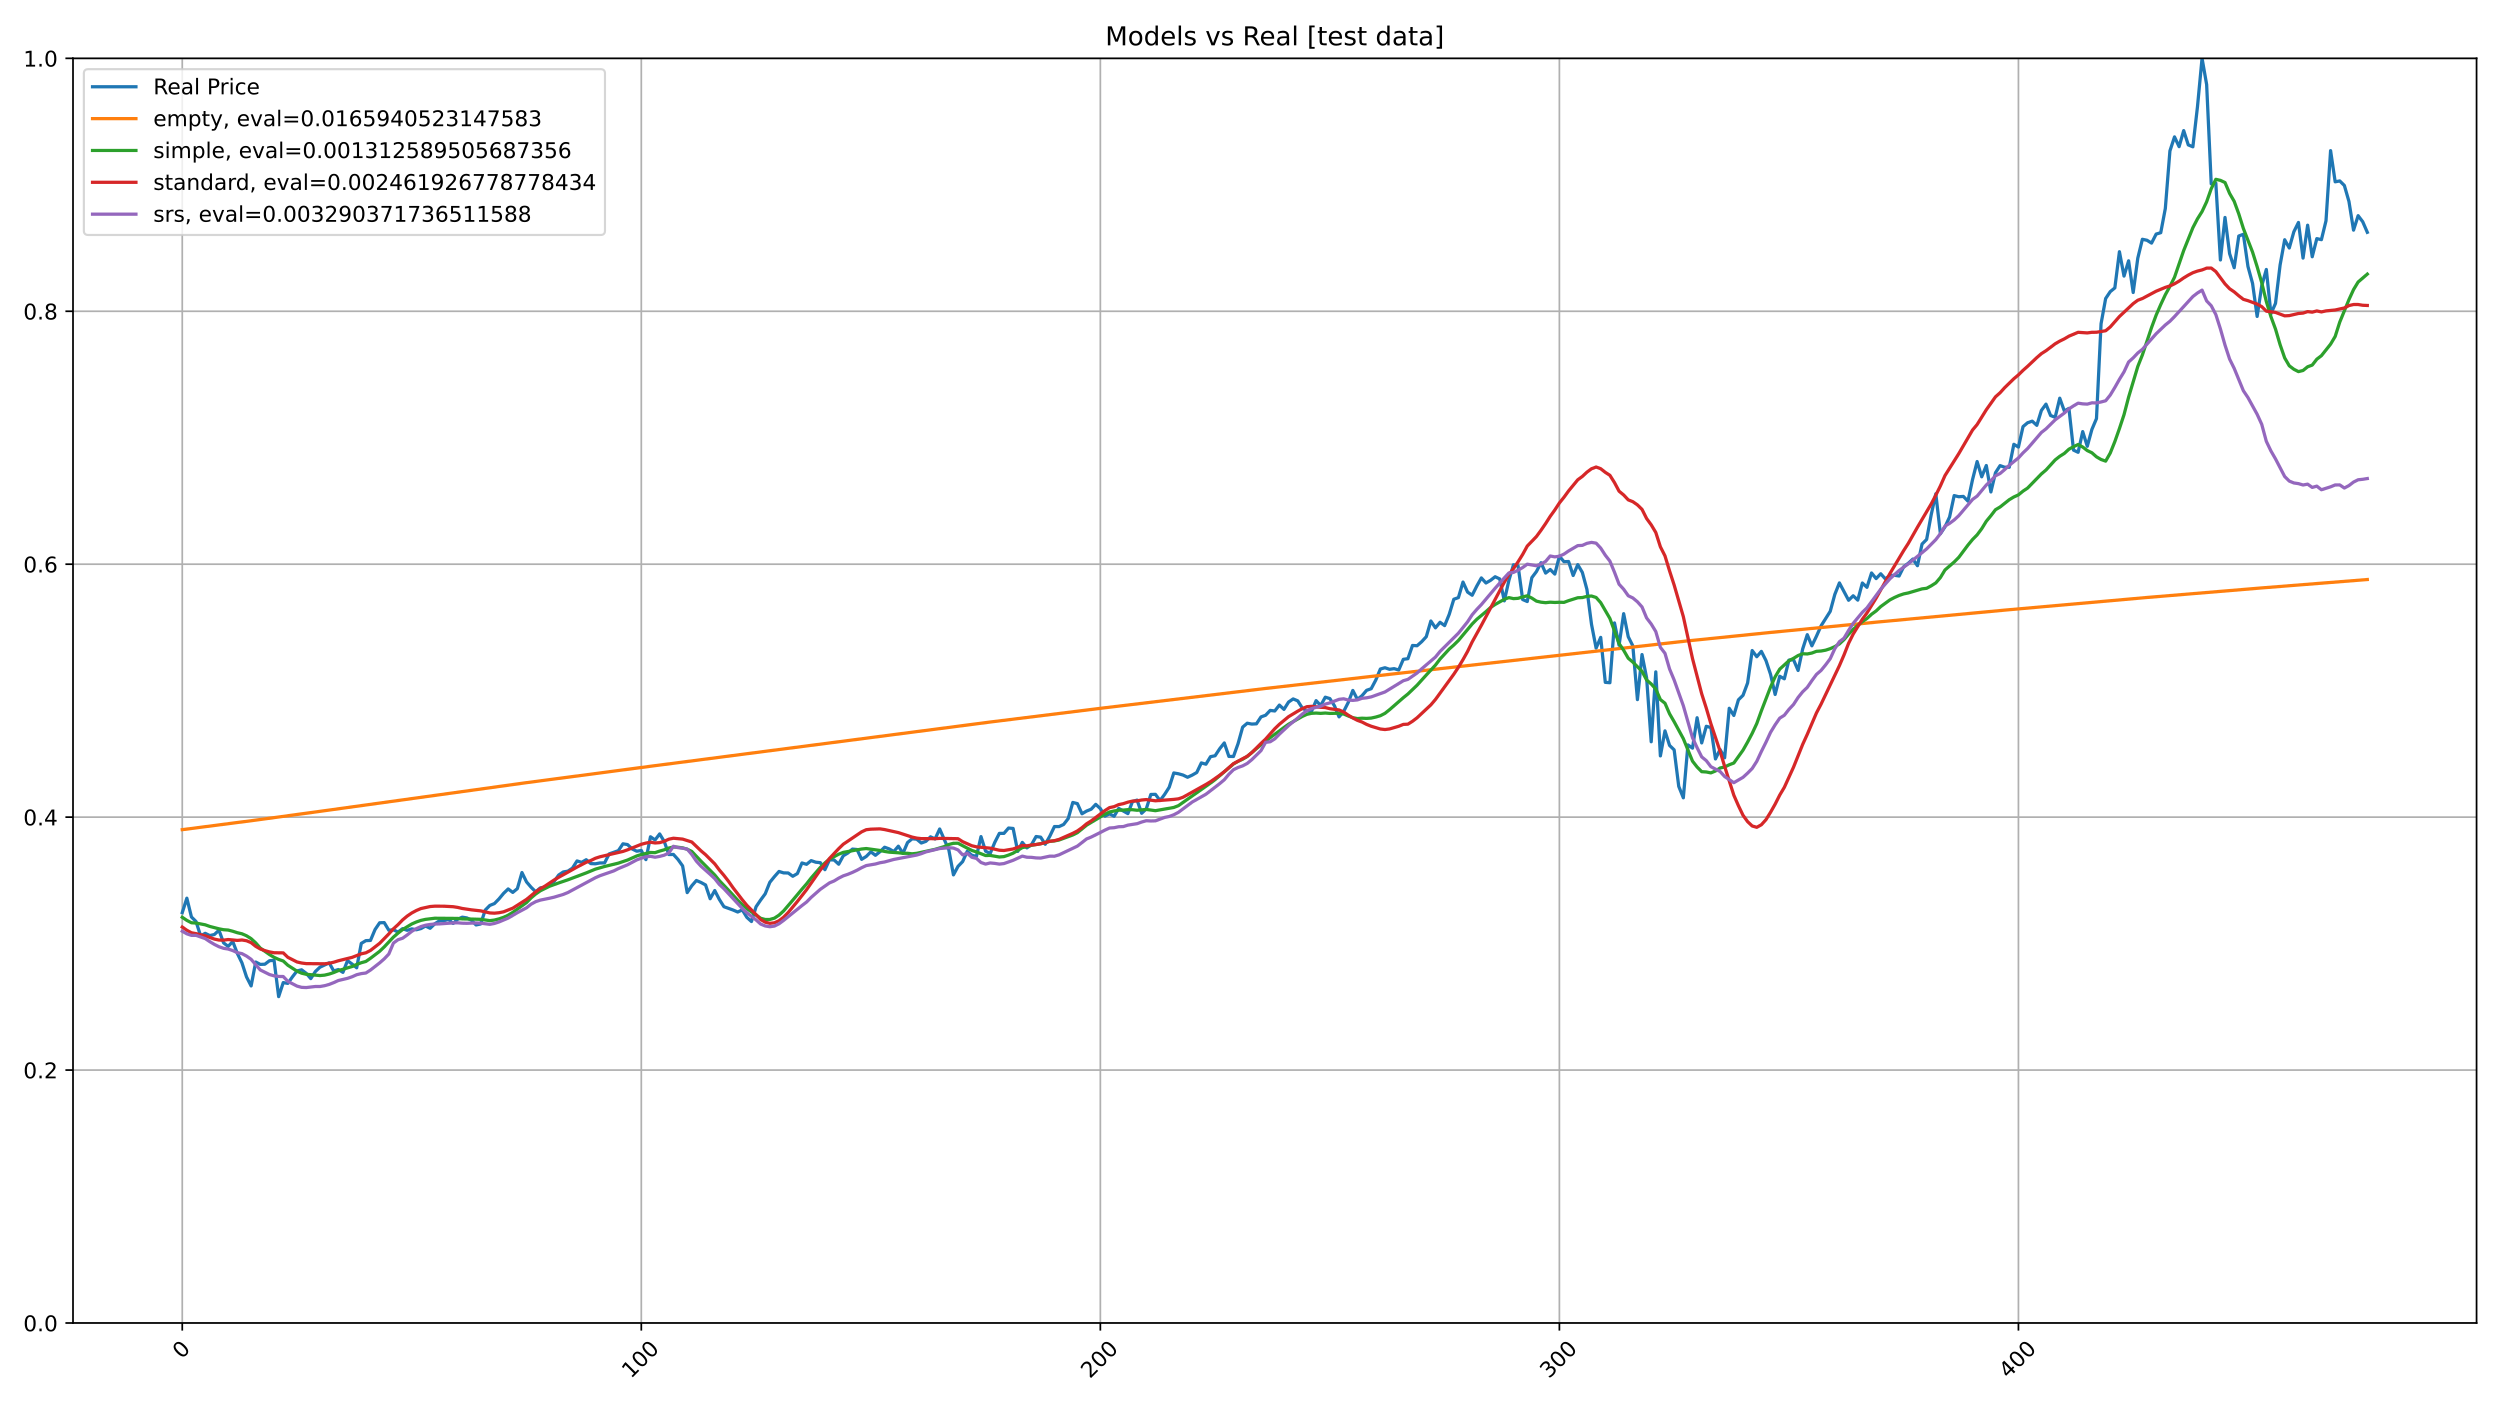 <?xml version="1.0" encoding="utf-8" standalone="no"?>
<!DOCTYPE svg PUBLIC "-//W3C//DTD SVG 1.1//EN"
  "http://www.w3.org/Graphics/SVG/1.1/DTD/svg11.dtd">
<!-- Created with matplotlib (https://matplotlib.org/) -->
<svg height="648pt" version="1.1" viewBox="0 0 1152 648" width="1152pt" xmlns="http://www.w3.org/2000/svg" xmlns:xlink="http://www.w3.org/1999/xlink">
 <defs>
  <style type="text/css">*{stroke-linecap:butt;stroke-linejoin:round;}</style>
 </defs>
 <g id="figure_1">
  <g id="patch_1">
   <path d="M 0 648 
L 1152 648 
L 1152 0 
L 0 0 
z
" style="fill:#ffffff;"/>
  </g>
  <g id="axes_1">
   <g id="patch_2">
    <path d="M 33.64 609.644 
L 1141.2 609.644 
L 1141.2 26.88 
L 33.64 26.88 
z
" style="fill:#ffffff;"/>
   </g>
   <g id="matplotlib.axis_1">
    <g id="xtick_1">
     <g id="line2d_1">
      <path clip-path="url(#pc8e6c191ab)" d="M 83.984 609.644 
L 83.984 26.88 
" style="fill:none;stroke:#b0b0b0;stroke-linecap:square;stroke-width:0.8;"/>
     </g>
     <g id="line2d_2">
      <defs>
       <path d="M 0 0 
L 0 3.5 
" id="m4bb1215f2a" style="stroke:#000000;stroke-width:0.8;"/>
      </defs>
      <g>
       <use style="stroke:#000000;stroke-width:0.8;" x="83.984" xlink:href="#m4bb1215f2a" y="609.644"/>
      </g>
     </g>
     <g id="text_1">
      <!-- 0 -->
      <g transform="translate(83.685 626.516)rotate(-45)scale(0.1 -0.1)">
       <defs>
        <path d="M 31.781 66.406 
Q 24.172 66.406 20.328 58.906 
Q 16.5 51.422 16.5 36.375 
Q 16.5 21.391 20.328 13.891 
Q 24.172 6.391 31.781 6.391 
Q 39.453 6.391 43.281 13.891 
Q 47.125 21.391 47.125 36.375 
Q 47.125 51.422 43.281 58.906 
Q 39.453 66.406 31.781 66.406 
z
M 31.781 74.219 
Q 44.047 74.219 50.516 64.516 
Q 56.984 54.828 56.984 36.375 
Q 56.984 17.969 50.516 8.266 
Q 44.047 -1.422 31.781 -1.422 
Q 19.531 -1.422 13.062 8.266 
Q 6.594 17.969 6.594 36.375 
Q 6.594 54.828 13.062 64.516 
Q 19.531 74.219 31.781 74.219 
z
" id="DejaVuSans-48"/>
       </defs>
       <use xlink:href="#DejaVuSans-48"/>
      </g>
     </g>
    </g>
    <g id="xtick_2">
     <g id="line2d_3">
      <path clip-path="url(#pc8e6c191ab)" d="M 295.512 609.644 
L 295.512 26.88 
" style="fill:none;stroke:#b0b0b0;stroke-linecap:square;stroke-width:0.8;"/>
     </g>
     <g id="line2d_4">
      <g>
       <use style="stroke:#000000;stroke-width:0.8;" x="295.512" xlink:href="#m4bb1215f2a" y="609.644"/>
      </g>
     </g>
     <g id="text_2">
      <!-- 100 -->
      <g transform="translate(290.714 635.514)rotate(-45)scale(0.1 -0.1)">
       <defs>
        <path d="M 12.406 8.297 
L 28.516 8.297 
L 28.516 63.922 
L 10.984 60.406 
L 10.984 69.391 
L 28.422 72.906 
L 38.281 72.906 
L 38.281 8.297 
L 54.391 8.297 
L 54.391 0 
L 12.406 0 
z
" id="DejaVuSans-49"/>
       </defs>
       <use xlink:href="#DejaVuSans-49"/>
       <use x="63.623" xlink:href="#DejaVuSans-48"/>
       <use x="127.246" xlink:href="#DejaVuSans-48"/>
      </g>
     </g>
    </g>
    <g id="xtick_3">
     <g id="line2d_5">
      <path clip-path="url(#pc8e6c191ab)" d="M 507.039 609.644 
L 507.039 26.88 
" style="fill:none;stroke:#b0b0b0;stroke-linecap:square;stroke-width:0.8;"/>
     </g>
     <g id="line2d_6">
      <g>
       <use style="stroke:#000000;stroke-width:0.8;" x="507.039" xlink:href="#m4bb1215f2a" y="609.644"/>
      </g>
     </g>
     <g id="text_3">
      <!-- 200 -->
      <g transform="translate(502.242 635.514)rotate(-45)scale(0.1 -0.1)">
       <defs>
        <path d="M 19.188 8.297 
L 53.609 8.297 
L 53.609 0 
L 7.328 0 
L 7.328 8.297 
Q 12.938 14.109 22.625 23.891 
Q 32.328 33.688 34.812 36.531 
Q 39.547 41.844 41.422 45.531 
Q 43.312 49.219 43.312 52.781 
Q 43.312 58.594 39.234 62.25 
Q 35.156 65.922 28.609 65.922 
Q 23.969 65.922 18.812 64.312 
Q 13.672 62.703 7.812 59.422 
L 7.812 69.391 
Q 13.766 71.781 18.938 73 
Q 24.125 74.219 28.422 74.219 
Q 39.75 74.219 46.484 68.547 
Q 53.219 62.891 53.219 53.422 
Q 53.219 48.922 51.531 44.891 
Q 49.859 40.875 45.406 35.406 
Q 44.188 33.984 37.641 27.219 
Q 31.109 20.453 19.188 8.297 
z
" id="DejaVuSans-50"/>
       </defs>
       <use xlink:href="#DejaVuSans-50"/>
       <use x="63.623" xlink:href="#DejaVuSans-48"/>
       <use x="127.246" xlink:href="#DejaVuSans-48"/>
      </g>
     </g>
    </g>
    <g id="xtick_4">
     <g id="line2d_7">
      <path clip-path="url(#pc8e6c191ab)" d="M 718.567 609.644 
L 718.567 26.88 
" style="fill:none;stroke:#b0b0b0;stroke-linecap:square;stroke-width:0.8;"/>
     </g>
     <g id="line2d_8">
      <g>
       <use style="stroke:#000000;stroke-width:0.8;" x="718.567" xlink:href="#m4bb1215f2a" y="609.644"/>
      </g>
     </g>
     <g id="text_4">
      <!-- 300 -->
      <g transform="translate(713.77 635.514)rotate(-45)scale(0.1 -0.1)">
       <defs>
        <path d="M 40.578 39.312 
Q 47.656 37.797 51.625 33 
Q 55.609 28.219 55.609 21.188 
Q 55.609 10.406 48.188 4.484 
Q 40.766 -1.422 27.094 -1.422 
Q 22.516 -1.422 17.656 -0.516 
Q 12.797 0.391 7.625 2.203 
L 7.625 11.719 
Q 11.719 9.328 16.594 8.109 
Q 21.484 6.891 26.812 6.891 
Q 36.078 6.891 40.938 10.547 
Q 45.797 14.203 45.797 21.188 
Q 45.797 27.641 41.281 31.266 
Q 36.766 34.906 28.719 34.906 
L 20.219 34.906 
L 20.219 43.016 
L 29.109 43.016 
Q 36.375 43.016 40.234 45.922 
Q 44.094 48.828 44.094 54.297 
Q 44.094 59.906 40.109 62.906 
Q 36.141 65.922 28.719 65.922 
Q 24.656 65.922 20.016 65.031 
Q 15.375 64.156 9.812 62.312 
L 9.812 71.094 
Q 15.438 72.656 20.344 73.438 
Q 25.25 74.219 29.594 74.219 
Q 40.828 74.219 47.359 69.109 
Q 53.906 64.016 53.906 55.328 
Q 53.906 49.266 50.438 45.094 
Q 46.969 40.922 40.578 39.312 
z
" id="DejaVuSans-51"/>
       </defs>
       <use xlink:href="#DejaVuSans-51"/>
       <use x="63.623" xlink:href="#DejaVuSans-48"/>
       <use x="127.246" xlink:href="#DejaVuSans-48"/>
      </g>
     </g>
    </g>
    <g id="xtick_5">
     <g id="line2d_9">
      <path clip-path="url(#pc8e6c191ab)" d="M 930.095 609.644 
L 930.095 26.88 
" style="fill:none;stroke:#b0b0b0;stroke-linecap:square;stroke-width:0.8;"/>
     </g>
     <g id="line2d_10">
      <g>
       <use style="stroke:#000000;stroke-width:0.8;" x="930.095" xlink:href="#m4bb1215f2a" y="609.644"/>
      </g>
     </g>
     <g id="text_5">
      <!-- 400 -->
      <g transform="translate(925.298 635.514)rotate(-45)scale(0.1 -0.1)">
       <defs>
        <path d="M 37.797 64.312 
L 12.891 25.391 
L 37.797 25.391 
z
M 35.203 72.906 
L 47.609 72.906 
L 47.609 25.391 
L 58.016 25.391 
L 58.016 17.188 
L 47.609 17.188 
L 47.609 0 
L 37.797 0 
L 37.797 17.188 
L 4.891 17.188 
L 4.891 26.703 
z
" id="DejaVuSans-52"/>
       </defs>
       <use xlink:href="#DejaVuSans-52"/>
       <use x="63.623" xlink:href="#DejaVuSans-48"/>
       <use x="127.246" xlink:href="#DejaVuSans-48"/>
      </g>
     </g>
    </g>
   </g>
   <g id="matplotlib.axis_2">
    <g id="ytick_1">
     <g id="line2d_11">
      <path clip-path="url(#pc8e6c191ab)" d="M 33.64 609.644 
L 1141.2 609.644 
" style="fill:none;stroke:#b0b0b0;stroke-linecap:square;stroke-width:0.8;"/>
     </g>
     <g id="line2d_12">
      <defs>
       <path d="M 0 0 
L -3.5 0 
" id="mbb200521b3" style="stroke:#000000;stroke-width:0.8;"/>
      </defs>
      <g>
       <use style="stroke:#000000;stroke-width:0.8;" x="33.64" xlink:href="#mbb200521b3" y="609.644"/>
      </g>
     </g>
     <g id="text_6">
      <!-- 0.0 -->
      <g transform="translate(10.737 613.444)scale(0.1 -0.1)">
       <defs>
        <path d="M 10.688 12.406 
L 21 12.406 
L 21 0 
L 10.688 0 
z
" id="DejaVuSans-46"/>
       </defs>
       <use xlink:href="#DejaVuSans-48"/>
       <use x="63.623" xlink:href="#DejaVuSans-46"/>
       <use x="95.41" xlink:href="#DejaVuSans-48"/>
      </g>
     </g>
    </g>
    <g id="ytick_2">
     <g id="line2d_13">
      <path clip-path="url(#pc8e6c191ab)" d="M 33.64 493.092 
L 1141.2 493.092 
" style="fill:none;stroke:#b0b0b0;stroke-linecap:square;stroke-width:0.8;"/>
     </g>
     <g id="line2d_14">
      <g>
       <use style="stroke:#000000;stroke-width:0.8;" x="33.64" xlink:href="#mbb200521b3" y="493.092"/>
      </g>
     </g>
     <g id="text_7">
      <!-- 0.2 -->
      <g transform="translate(10.737 496.891)scale(0.1 -0.1)">
       <use xlink:href="#DejaVuSans-48"/>
       <use x="63.623" xlink:href="#DejaVuSans-46"/>
       <use x="95.41" xlink:href="#DejaVuSans-50"/>
      </g>
     </g>
    </g>
    <g id="ytick_3">
     <g id="line2d_15">
      <path clip-path="url(#pc8e6c191ab)" d="M 33.64 376.539 
L 1141.2 376.539 
" style="fill:none;stroke:#b0b0b0;stroke-linecap:square;stroke-width:0.8;"/>
     </g>
     <g id="line2d_16">
      <g>
       <use style="stroke:#000000;stroke-width:0.8;" x="33.64" xlink:href="#mbb200521b3" y="376.539"/>
      </g>
     </g>
     <g id="text_8">
      <!-- 0.4 -->
      <g transform="translate(10.737 380.338)scale(0.1 -0.1)">
       <use xlink:href="#DejaVuSans-48"/>
       <use x="63.623" xlink:href="#DejaVuSans-46"/>
       <use x="95.41" xlink:href="#DejaVuSans-52"/>
      </g>
     </g>
    </g>
    <g id="ytick_4">
     <g id="line2d_17">
      <path clip-path="url(#pc8e6c191ab)" d="M 33.64 259.986 
L 1141.2 259.986 
" style="fill:none;stroke:#b0b0b0;stroke-linecap:square;stroke-width:0.8;"/>
     </g>
     <g id="line2d_18">
      <g>
       <use style="stroke:#000000;stroke-width:0.8;" x="33.64" xlink:href="#mbb200521b3" y="259.986"/>
      </g>
     </g>
     <g id="text_9">
      <!-- 0.6 -->
      <g transform="translate(10.737 263.785)scale(0.1 -0.1)">
       <defs>
        <path d="M 33.016 40.375 
Q 26.375 40.375 22.484 35.828 
Q 18.609 31.297 18.609 23.391 
Q 18.609 15.531 22.484 10.953 
Q 26.375 6.391 33.016 6.391 
Q 39.656 6.391 43.531 10.953 
Q 47.406 15.531 47.406 23.391 
Q 47.406 31.297 43.531 35.828 
Q 39.656 40.375 33.016 40.375 
z
M 52.594 71.297 
L 52.594 62.312 
Q 48.875 64.062 45.094 64.984 
Q 41.312 65.922 37.594 65.922 
Q 27.828 65.922 22.672 59.328 
Q 17.531 52.734 16.797 39.406 
Q 19.672 43.656 24.016 45.922 
Q 28.375 48.188 33.594 48.188 
Q 44.578 48.188 50.953 41.516 
Q 57.328 34.859 57.328 23.391 
Q 57.328 12.156 50.688 5.359 
Q 44.047 -1.422 33.016 -1.422 
Q 20.359 -1.422 13.672 8.266 
Q 6.984 17.969 6.984 36.375 
Q 6.984 53.656 15.188 63.938 
Q 23.391 74.219 37.203 74.219 
Q 40.922 74.219 44.703 73.484 
Q 48.484 72.75 52.594 71.297 
z
" id="DejaVuSans-54"/>
       </defs>
       <use xlink:href="#DejaVuSans-48"/>
       <use x="63.623" xlink:href="#DejaVuSans-46"/>
       <use x="95.41" xlink:href="#DejaVuSans-54"/>
      </g>
     </g>
    </g>
    <g id="ytick_5">
     <g id="line2d_19">
      <path clip-path="url(#pc8e6c191ab)" d="M 33.64 143.433 
L 1141.2 143.433 
" style="fill:none;stroke:#b0b0b0;stroke-linecap:square;stroke-width:0.8;"/>
     </g>
     <g id="line2d_20">
      <g>
       <use style="stroke:#000000;stroke-width:0.8;" x="33.64" xlink:href="#mbb200521b3" y="143.433"/>
      </g>
     </g>
     <g id="text_10">
      <!-- 0.8 -->
      <g transform="translate(10.737 147.232)scale(0.1 -0.1)">
       <defs>
        <path d="M 31.781 34.625 
Q 24.75 34.625 20.719 30.859 
Q 16.703 27.094 16.703 20.516 
Q 16.703 13.922 20.719 10.156 
Q 24.75 6.391 31.781 6.391 
Q 38.812 6.391 42.859 10.172 
Q 46.922 13.969 46.922 20.516 
Q 46.922 27.094 42.891 30.859 
Q 38.875 34.625 31.781 34.625 
z
M 21.922 38.812 
Q 15.578 40.375 12.031 44.719 
Q 8.5 49.078 8.5 55.328 
Q 8.5 64.062 14.719 69.141 
Q 20.953 74.219 31.781 74.219 
Q 42.672 74.219 48.875 69.141 
Q 55.078 64.062 55.078 55.328 
Q 55.078 49.078 51.531 44.719 
Q 48 40.375 41.703 38.812 
Q 48.828 37.156 52.797 32.312 
Q 56.781 27.484 56.781 20.516 
Q 56.781 9.906 50.312 4.234 
Q 43.844 -1.422 31.781 -1.422 
Q 19.734 -1.422 13.25 4.234 
Q 6.781 9.906 6.781 20.516 
Q 6.781 27.484 10.781 32.312 
Q 14.797 37.156 21.922 38.812 
z
M 18.312 54.391 
Q 18.312 48.734 21.844 45.562 
Q 25.391 42.391 31.781 42.391 
Q 38.141 42.391 41.719 45.562 
Q 45.312 48.734 45.312 54.391 
Q 45.312 60.062 41.719 63.234 
Q 38.141 66.406 31.781 66.406 
Q 25.391 66.406 21.844 63.234 
Q 18.312 60.062 18.312 54.391 
z
" id="DejaVuSans-56"/>
       </defs>
       <use xlink:href="#DejaVuSans-48"/>
       <use x="63.623" xlink:href="#DejaVuSans-46"/>
       <use x="95.41" xlink:href="#DejaVuSans-56"/>
      </g>
     </g>
    </g>
    <g id="ytick_6">
     <g id="line2d_21">
      <path clip-path="url(#pc8e6c191ab)" d="M 33.64 26.88 
L 1141.2 26.88 
" style="fill:none;stroke:#b0b0b0;stroke-linecap:square;stroke-width:0.8;"/>
     </g>
     <g id="line2d_22">
      <g>
       <use style="stroke:#000000;stroke-width:0.8;" x="33.64" xlink:href="#mbb200521b3" y="26.88"/>
      </g>
     </g>
     <g id="text_11">
      <!-- 1.0 -->
      <g transform="translate(10.737 30.679)scale(0.1 -0.1)">
       <use xlink:href="#DejaVuSans-49"/>
       <use x="63.623" xlink:href="#DejaVuSans-46"/>
       <use x="95.41" xlink:href="#DejaVuSans-48"/>
      </g>
     </g>
    </g>
   </g>
   <g id="line2d_23">
    <path clip-path="url(#pc8e6c191ab)" d="M 83.984 420.528 
L 86.099 413.889 
L 88.214 422.539 
L 90.329 424.635 
L 92.445 431.263 
L 94.56 430.082 
L 96.675 431.114 
L 98.791 430.614 
L 100.906 428.646 
L 103.021 434.466 
L 105.136 436.104 
L 107.252 433.838 
L 109.367 439.349 
L 111.482 443.669 
L 113.598 450.159 
L 115.713 454.308 
L 117.828 443.307 
L 119.943 444.392 
L 122.059 444.307 
L 124.174 442.701 
L 126.289 442.509 
L 128.404 459.245 
L 130.52 452.787 
L 132.635 453.138 
L 134.75 450.137 
L 136.866 447.414 
L 138.981 446.892 
L 141.096 448.499 
L 143.211 450.935 
L 145.327 447.669 
L 147.442 445.679 
L 151.673 443.679 
L 153.788 447.424 
L 155.903 446.765 
L 158.018 448.062 
L 160.134 442.679 
L 162.249 444.233 
L 164.364 445.956 
L 166.48 434.71 
L 168.595 433.444 
L 170.71 433.359 
L 172.825 428.327 
L 174.941 425.21 
L 177.056 425.146 
L 179.171 428.657 
L 181.286 428.444 
L 183.402 429.491 
L 185.517 427.931 
L 187.632 428.69 
L 189.748 428.027 
L 191.863 428.433 
L 193.978 427.888 
L 196.093 426.713 
L 198.209 427.749 
L 200.324 425.708 
L 202.439 424.362 
L 204.555 424.255 
L 206.67 423.678 
L 208.785 425.516 
L 210.9 423.571 
L 213.016 422.631 
L 215.131 422.973 
L 217.246 424.052 
L 219.361 426.211 
L 221.477 425.773 
L 223.592 419.372 
L 225.707 417.225 
L 227.823 416.37 
L 229.938 414.212 
L 232.053 411.658 
L 234.168 409.628 
L 236.284 411.22 
L 238.399 409.478 
L 240.514 402.073 
L 242.63 406.39 
L 244.745 408.859 
L 246.86 410.942 
L 248.975 409.147 
L 251.091 408.88 
L 255.321 406.187 
L 257.437 403.217 
L 259.552 401.796 
L 261.667 401.432 
L 263.782 400.033 
L 265.898 396.721 
L 268.013 397.361 
L 270.128 396.165 
L 272.243 397.949 
L 274.359 398.035 
L 276.474 397.65 
L 278.589 397.628 
L 280.705 393.483 
L 284.935 391.987 
L 287.05 388.835 
L 289.166 389.177 
L 291.281 391.186 
L 293.396 392.233 
L 295.512 391.902 
L 297.627 396.111 
L 299.742 385.587 
L 301.857 387.051 
L 303.973 384.273 
L 306.088 387.766 
L 308.203 393.772 
L 310.318 393.728 
L 312.434 396.058 
L 314.549 399.018 
L 316.664 411.31 
L 318.78 408.157 
L 320.895 405.732 
L 323.01 406.634 
L 325.125 407.792 
L 327.241 414.131 
L 329.356 410.367 
L 331.471 414.464 
L 333.587 417.811 
L 337.817 419.344 
L 339.932 420.257 
L 342.048 419.27 
L 344.163 422.734 
L 346.278 424.633 
L 348.393 417.832 
L 350.509 414.721 
L 352.624 411.847 
L 354.739 406.558 
L 356.855 403.952 
L 358.97 401.56 
L 361.085 402.225 
L 363.2 402.268 
L 365.316 403.78 
L 367.431 402.547 
L 369.546 397.655 
L 371.662 398.277 
L 373.777 396.572 
L 375.892 397.301 
L 378.007 397.516 
L 380.123 400.745 
L 382.238 396.207 
L 384.353 396.272 
L 386.469 398.224 
L 388.584 394.33 
L 390.699 393.064 
L 392.814 391.262 
L 394.93 391.455 
L 397.045 395.971 
L 399.16 394.663 
L 401.275 392.528 
L 403.391 394.116 
L 405.506 392.453 
L 407.621 390.404 
L 409.737 391.166 
L 411.852 392.399 
L 413.967 389.922 
L 416.082 393.215 
L 418.198 388.248 
L 420.313 386.511 
L 422.428 386.693 
L 424.544 388.463 
L 426.659 387.69 
L 428.774 385.609 
L 430.889 386.575 
L 433.005 382.005 
L 437.235 391.681 
L 439.35 403.137 
L 441.466 399.211 
L 443.581 397.022 
L 445.696 392.313 
L 447.812 394.105 
L 449.927 394.654 
L 452.042 385.512 
L 454.157 392.21 
L 456.273 393.297 
L 458.388 388.172 
L 460.503 384.026 
L 462.619 384.016 
L 464.734 381.561 
L 466.849 381.754 
L 468.964 392.328 
L 471.08 388.183 
L 473.195 390.691 
L 475.31 389.216 
L 477.425 385.469 
L 479.541 385.76 
L 481.656 389.033 
L 483.771 385.275 
L 485.887 380.872 
L 488.002 380.893 
L 490.117 379.913 
L 492.232 377.189 
L 494.348 369.77 
L 496.463 370.308 
L 498.578 374.982 
L 500.694 373.743 
L 502.809 372.882 
L 504.924 370.653 
L 507.039 372.602 
L 509.155 376.08 
L 511.27 375.014 
L 513.385 376.133 
L 515.501 372.526 
L 519.731 374.906 
L 521.846 369.361 
L 523.962 368.693 
L 526.077 374.755 
L 528.192 372.752 
L 530.307 366.087 
L 532.423 366.033 
L 534.538 368.898 
L 536.653 366.066 
L 538.769 362.771 
L 540.884 356.181 
L 542.999 356.547 
L 545.114 357.14 
L 547.23 358.162 
L 549.345 357.183 
L 551.46 355.966 
L 553.576 351.551 
L 555.691 352.143 
L 557.806 348.676 
L 559.921 348.245 
L 562.037 345.015 
L 564.152 342.355 
L 566.267 348.558 
L 568.382 348.59 
L 570.498 342.668 
L 572.613 335.066 
L 574.728 333.257 
L 576.844 333.655 
L 578.959 333.537 
L 581.074 330.349 
L 583.189 329.583 
L 585.305 327.358 
L 587.42 327.617 
L 589.535 324.906 
L 591.651 326.882 
L 593.766 323.513 
L 595.881 322.066 
L 597.996 322.941 
L 600.112 326.289 
L 602.227 327.563 
L 604.342 327.812 
L 606.458 322.854 
L 608.573 325.101 
L 610.688 321.267 
L 612.803 321.904 
L 614.919 325.241 
L 617.034 330.328 
L 619.149 327.855 
L 621.264 323.708 
L 623.38 318.167 
L 625.495 322.26 
L 627.61 320.576 
L 629.726 318.103 
L 631.841 317.357 
L 633.956 313.372 
L 636.071 308.286 
L 638.187 307.692 
L 640.302 308.415 
L 642.417 308.113 
L 644.533 308.739 
L 646.648 303.815 
L 648.763 303.523 
L 650.878 297.432 
L 652.994 297.551 
L 655.109 295.693 
L 657.224 293.393 
L 659.339 286.157 
L 661.455 289.31 
L 663.57 286.751 
L 665.685 288.274 
L 667.801 283.09 
L 669.916 276.135 
L 672.031 275.379 
L 674.146 268.219 
L 676.262 272.841 
L 678.377 274.288 
L 680.492 270.076 
L 682.608 266.307 
L 684.723 268.64 
L 686.838 267.42 
L 688.953 265.767 
L 691.069 266.761 
L 693.184 276.869 
L 695.299 267.431 
L 697.414 260.249 
L 699.53 260.756 
L 701.645 276.265 
L 703.76 277.183 
L 705.876 266.178 
L 707.991 263.37 
L 710.106 259.309 
L 712.221 264.072 
L 714.337 262.426 
L 716.452 264.527 
L 718.567 256.31 
L 720.683 258.832 
L 722.798 258.745 
L 724.913 265.187 
L 727.028 260.186 
L 729.144 263.779 
L 731.259 271.628 
L 733.374 287.726 
L 735.49 298.66 
L 737.605 293.712 
L 739.72 314.422 
L 741.835 314.595 
L 743.951 287.044 
L 746.066 297.317 
L 748.181 282.789 
L 750.296 293.42 
L 752.412 297.632 
L 754.527 322.379 
L 756.642 301.626 
L 758.758 312.354 
L 760.873 341.8 
L 762.988 309.605 
L 765.103 348.317 
L 767.219 336.788 
L 769.334 343.489 
L 771.449 345.535 
L 773.565 362.358 
L 775.68 367.63 
L 777.795 343.261 
L 779.91 344.734 
L 782.026 330.747 
L 784.141 342.33 
L 786.256 334.677 
L 788.371 335.24 
L 790.487 349.724 
L 792.602 345.372 
L 794.717 349.183 
L 796.833 326.384 
L 798.948 329.675 
L 801.063 322.487 
L 803.178 320.408 
L 805.294 314.714 
L 807.409 299.775 
L 809.524 302.611 
L 811.64 300.164 
L 813.755 304.376 
L 815.87 310.73 
L 817.985 319.997 
L 820.101 311.629 
L 822.216 312.787 
L 824.331 304.192 
L 826.447 303.975 
L 828.562 308.944 
L 830.677 299.039 
L 832.792 292.468 
L 834.908 297.588 
L 837.023 293.16 
L 839.138 288.397 
L 843.369 281.707 
L 845.484 273.902 
L 847.599 268.605 
L 851.83 276.593 
L 853.945 274.542 
L 856.06 276.528 
L 858.176 268.659 
L 860.291 270.635 
L 862.406 264.024 
L 864.522 266.608 
L 866.637 264.393 
L 868.752 266.738 
L 870.867 265.24 
L 872.983 265.088 
L 875.098 265.424 
L 877.213 261.18 
L 879.328 259.563 
L 881.444 257.631 
L 883.559 260.67 
L 885.674 250.706 
L 887.79 248.578 
L 889.905 237.149 
L 892.02 227.543 
L 894.135 245.93 
L 896.251 242.782 
L 898.366 238.234 
L 900.481 228.368 
L 902.597 228.9 
L 904.712 228.748 
L 906.827 230.929 
L 908.942 220.998 
L 911.058 212.683 
L 913.173 219.706 
L 915.288 214.518 
L 917.403 226.685 
L 919.519 217.839 
L 921.634 214.562 
L 923.749 215.31 
L 925.865 215.31 
L 927.98 204.738 
L 930.095 205.997 
L 932.21 196.576 
L 934.326 194.796 
L 936.441 194.068 
L 938.556 195.99 
L 940.672 189.13 
L 942.787 186.232 
L 944.902 191.453 
L 947.017 192.299 
L 949.133 183.485 
L 951.248 189.379 
L 953.363 188.196 
L 955.479 207.419 
L 957.594 208.418 
L 959.709 198.888 
L 961.824 205.65 
L 963.94 197.889 
L 966.055 192.896 
L 968.17 149.175 
L 970.285 137.55 
L 972.401 134.392 
L 974.516 132.666 
L 976.631 115.994 
L 978.747 127.217 
L 980.862 120.192 
L 982.977 134.775 
L 985.092 118.963 
L 987.208 110.264 
L 989.323 110.71 
L 991.438 112.015 
L 993.554 107.861 
L 995.669 107.23 
L 997.784 96.062 
L 999.899 69.551 
L 1002.015 63.081 
L 1004.13 67.572 
L 1006.245 60.188 
L 1008.36 66.767 
L 1010.476 67.648 
L 1012.591 49.238 
L 1014.706 26.88 
L 1016.822 38.972 
L 1018.937 84.731 
L 1021.052 84.383 
L 1023.167 119.79 
L 1025.283 100.216 
L 1027.398 116.876 
L 1029.513 123.357 
L 1031.629 108.763 
L 1033.744 107.959 
L 1035.859 122.791 
L 1037.974 130.577 
L 1040.09 145.801 
L 1042.205 131.708 
L 1044.32 124.183 
L 1046.436 144.583 
L 1048.551 139.799 
L 1050.666 122.139 
L 1052.781 110.482 
L 1054.897 114.266 
L 1057.012 106.784 
L 1059.127 102.522 
L 1061.242 118.92 
L 1063.358 103.783 
L 1065.473 118.311 
L 1067.588 109.96 
L 1069.704 110.438 
L 1071.819 101.739 
L 1073.934 69.42 
L 1076.049 83.774 
L 1078.165 83.383 
L 1080.28 85.471 
L 1082.395 92.822 
L 1084.511 106.045 
L 1086.626 99.39 
L 1088.741 102.174 
L 1090.856 107.045 
L 1090.856 107.045 
" style="fill:none;stroke:#1f77b4;stroke-linecap:square;stroke-width:1.5;"/>
   </g>
   <g id="line2d_24">
    <path clip-path="url(#pc8e6c191ab)" d="M 83.984 382.304 
L 117.828 377.912 
L 147.442 373.866 
L 242.63 360.646 
L 299.742 353.09 
L 456.273 332.711 
L 509.155 326.139 
L 583.189 317.236 
L 640.302 310.734 
L 777.795 295.303 
L 815.87 291.425 
L 864.522 286.693 
L 923.749 281.146 
L 989.323 275.316 
L 1042.205 270.911 
L 1090.856 267.044 
L 1090.856 267.044 
" style="fill:none;stroke:#ff7f0e;stroke-linecap:square;stroke-width:1.5;"/>
   </g>
   <g id="line2d_25">
    <path clip-path="url(#pc8e6c191ab)" d="M 83.984 422.685 
L 86.099 424.113 
L 88.214 425.211 
L 90.329 425.342 
L 94.56 426.154 
L 96.675 426.905 
L 100.906 427.998 
L 103.021 428.413 
L 105.136 428.567 
L 107.252 429.12 
L 109.367 429.798 
L 111.482 430.284 
L 113.598 431.21 
L 115.713 432.529 
L 117.828 434.478 
L 119.943 436.877 
L 124.174 439.854 
L 126.289 441.141 
L 128.404 442.101 
L 130.52 442.832 
L 132.635 444.787 
L 136.866 447.517 
L 138.981 448.445 
L 141.096 448.943 
L 147.442 449.535 
L 149.557 449.345 
L 151.673 448.846 
L 153.788 448.145 
L 155.903 447.261 
L 162.249 445.369 
L 164.364 444.423 
L 166.48 443.625 
L 168.595 443.037 
L 170.71 441.584 
L 174.941 438.362 
L 177.056 436.336 
L 181.286 431.824 
L 183.402 429.992 
L 185.517 428.337 
L 189.748 425.767 
L 191.863 424.844 
L 193.978 424.113 
L 196.093 423.643 
L 200.324 423.128 
L 208.785 423.195 
L 210.9 423.217 
L 213.016 423.429 
L 217.246 423.508 
L 221.477 423.624 
L 225.707 424.227 
L 227.823 423.961 
L 229.938 423.421 
L 232.053 422.706 
L 234.168 421.716 
L 236.284 420.424 
L 242.63 415.898 
L 244.745 413.73 
L 246.86 411.942 
L 248.975 410.478 
L 253.206 408.387 
L 257.437 406.857 
L 261.667 405.424 
L 270.128 402.237 
L 274.359 400.498 
L 278.589 399.277 
L 284.935 397.734 
L 289.166 396.31 
L 293.396 394.43 
L 295.512 393.744 
L 299.742 392.827 
L 301.857 392.902 
L 303.973 392.177 
L 306.088 391.589 
L 308.203 390.779 
L 310.318 390.288 
L 312.434 390.414 
L 314.549 390.692 
L 316.664 391.315 
L 318.78 392.342 
L 323.01 396.816 
L 329.356 403.194 
L 331.471 405.784 
L 335.702 410.205 
L 339.932 414.807 
L 342.048 416.856 
L 344.163 418.72 
L 350.509 423.136 
L 352.624 423.709 
L 354.739 423.688 
L 356.855 423.084 
L 358.97 421.695 
L 361.085 419.754 
L 365.316 414.8 
L 369.546 409.732 
L 371.662 407.29 
L 373.777 404.587 
L 378.007 399.71 
L 380.123 397.639 
L 382.238 395.891 
L 386.469 393.617 
L 388.584 392.775 
L 397.045 391.228 
L 399.16 391.007 
L 405.506 391.892 
L 407.621 392.34 
L 409.737 392.67 
L 413.967 392.963 
L 416.082 393.198 
L 418.198 393.193 
L 420.313 393.432 
L 422.428 393.207 
L 430.889 391.372 
L 435.12 390.107 
L 437.235 389.131 
L 439.35 388.588 
L 441.466 388.56 
L 445.696 390.814 
L 447.812 391.87 
L 449.927 392.57 
L 454.157 394.227 
L 456.273 394.178 
L 460.503 394.901 
L 462.619 394.724 
L 464.734 394.02 
L 466.849 393.14 
L 471.08 390.58 
L 473.195 390.165 
L 475.31 389.501 
L 479.541 388.794 
L 483.771 387.667 
L 485.887 387.493 
L 488.002 387.085 
L 494.348 384.752 
L 496.463 383.701 
L 500.694 380.249 
L 509.155 375.148 
L 511.27 374.174 
L 513.385 373.7 
L 515.501 373.345 
L 517.616 373.288 
L 519.731 373.087 
L 521.846 373.119 
L 523.962 373.367 
L 528.192 372.992 
L 532.423 373.561 
L 540.884 372.077 
L 542.999 371.256 
L 557.806 360.817 
L 559.921 359.252 
L 568.382 352.033 
L 570.498 350.808 
L 572.613 349.839 
L 574.728 348.573 
L 581.074 343.197 
L 585.305 339.927 
L 591.651 335.23 
L 593.766 333.723 
L 597.996 331.333 
L 600.112 330.122 
L 602.227 329.162 
L 604.342 328.696 
L 606.458 328.579 
L 608.573 328.718 
L 610.688 328.571 
L 612.803 328.741 
L 617.034 328.649 
L 619.149 329.009 
L 621.264 329.921 
L 623.38 330.703 
L 625.495 331.117 
L 627.61 330.951 
L 629.726 331.042 
L 631.841 330.891 
L 633.956 330.423 
L 636.071 329.799 
L 638.187 328.713 
L 640.302 327.028 
L 646.648 321.499 
L 648.763 319.79 
L 652.994 315.741 
L 657.224 311.053 
L 661.455 306.477 
L 663.57 303.689 
L 667.801 299.087 
L 669.916 297.208 
L 672.031 295.135 
L 678.377 287.535 
L 680.492 285.387 
L 684.723 281.841 
L 686.838 279.951 
L 688.953 278.539 
L 693.184 276.164 
L 695.299 275.383 
L 697.414 275.846 
L 699.53 275.71 
L 701.645 275.064 
L 703.76 274.539 
L 705.876 275.612 
L 707.991 276.994 
L 710.106 277.488 
L 712.221 277.718 
L 714.337 277.489 
L 716.452 277.613 
L 718.567 277.521 
L 720.683 277.574 
L 722.798 276.786 
L 727.028 275.446 
L 729.144 275.348 
L 731.259 274.815 
L 733.374 274.649 
L 735.49 275.318 
L 737.605 277.706 
L 741.835 284.979 
L 746.066 296.515 
L 748.181 299.656 
L 750.296 303.316 
L 752.412 305.104 
L 756.642 309.341 
L 758.758 313.347 
L 760.873 315.157 
L 762.988 317.528 
L 765.103 322.368 
L 767.219 324.049 
L 769.334 328.915 
L 771.449 332.574 
L 775.68 340.381 
L 779.91 350.738 
L 782.026 353.446 
L 784.141 355.585 
L 786.256 355.726 
L 788.371 356.148 
L 790.487 355.28 
L 792.602 353.896 
L 794.717 353.431 
L 796.833 352.406 
L 798.948 351.601 
L 803.178 345.673 
L 805.294 341.941 
L 807.409 337.931 
L 809.524 333.401 
L 811.64 327.563 
L 815.87 316.582 
L 817.985 311.881 
L 820.101 308.332 
L 824.331 304.467 
L 826.447 303.366 
L 828.562 302.072 
L 830.677 301.247 
L 832.792 301.342 
L 834.908 300.922 
L 837.023 300.127 
L 839.138 299.983 
L 841.253 299.601 
L 843.369 298.904 
L 845.484 297.962 
L 847.599 296.716 
L 849.715 294.748 
L 851.83 292.221 
L 853.945 289.988 
L 858.176 286.421 
L 860.291 285.009 
L 862.406 283.06 
L 864.522 281.518 
L 866.637 279.513 
L 870.867 276.433 
L 872.983 275.324 
L 875.098 274.384 
L 877.213 273.668 
L 879.328 273.233 
L 885.674 271.356 
L 887.79 271.085 
L 889.905 269.952 
L 892.02 268.601 
L 894.135 266.135 
L 896.251 262.639 
L 900.481 258.973 
L 902.597 256.84 
L 906.827 251.183 
L 908.942 248.601 
L 911.058 246.464 
L 913.173 243.628 
L 915.288 240.196 
L 917.403 237.642 
L 919.519 234.875 
L 921.634 233.626 
L 925.865 230.264 
L 927.98 228.997 
L 930.095 228.038 
L 932.21 226.309 
L 934.326 224.894 
L 940.672 218.376 
L 942.787 216.579 
L 947.017 211.937 
L 949.133 210.269 
L 951.248 208.935 
L 953.363 206.99 
L 955.479 205.845 
L 957.594 204.831 
L 959.709 205.991 
L 961.824 207.625 
L 963.94 208.637 
L 966.055 210.503 
L 968.17 211.735 
L 970.285 212.483 
L 972.401 208.772 
L 974.516 203.487 
L 976.631 197.485 
L 978.747 191.082 
L 980.862 183.01 
L 985.092 168.888 
L 987.208 163.555 
L 991.438 150.917 
L 993.554 145.216 
L 995.669 140.346 
L 997.784 135.812 
L 999.899 131.967 
L 1002.015 127.759 
L 1006.245 115.437 
L 1010.476 104.918 
L 1012.591 100.849 
L 1014.706 97.485 
L 1016.822 92.979 
L 1018.937 86.958 
L 1021.052 82.629 
L 1023.167 83.114 
L 1025.283 84.11 
L 1027.398 89.112 
L 1029.513 92.784 
L 1031.629 98.561 
L 1033.744 105.275 
L 1037.974 116.159 
L 1040.09 122.912 
L 1042.205 130.27 
L 1044.32 138.933 
L 1046.436 145.894 
L 1048.551 151.63 
L 1050.666 158.818 
L 1052.781 164.926 
L 1054.897 168.557 
L 1057.012 170.158 
L 1059.127 171.239 
L 1061.242 170.718 
L 1063.358 169.009 
L 1065.473 168.233 
L 1067.588 165.515 
L 1069.704 163.901 
L 1073.934 158.58 
L 1076.049 155.028 
L 1078.165 148.405 
L 1082.395 138.077 
L 1084.511 133.449 
L 1086.626 129.952 
L 1090.856 126.304 
L 1090.856 126.304 
" style="fill:none;stroke:#2ca02c;stroke-linecap:square;stroke-width:1.5;"/>
   </g>
   <g id="line2d_26">
    <path clip-path="url(#pc8e6c191ab)" d="M 83.984 427.19 
L 86.099 428.672 
L 88.214 429.828 
L 90.329 430.219 
L 94.56 431.232 
L 98.791 432.734 
L 100.906 433.176 
L 103.021 433.225 
L 105.136 432.934 
L 109.367 433.337 
L 111.482 433.151 
L 113.598 433.488 
L 115.713 434.374 
L 117.828 436.073 
L 119.943 437.288 
L 122.059 438.04 
L 124.174 438.64 
L 126.289 439.025 
L 130.52 439.086 
L 132.635 441.126 
L 136.866 443.276 
L 138.981 443.757 
L 141.096 444.033 
L 149.557 444.113 
L 151.673 443.871 
L 153.788 443.385 
L 155.903 442.727 
L 162.249 441.149 
L 166.48 439.518 
L 168.595 439.052 
L 170.71 437.963 
L 174.941 434.678 
L 179.171 430.339 
L 181.286 427.989 
L 183.402 426.079 
L 185.517 423.899 
L 187.632 422.13 
L 189.748 420.687 
L 191.863 419.556 
L 193.978 418.657 
L 198.209 417.731 
L 200.324 417.567 
L 204.555 417.581 
L 208.785 417.808 
L 210.9 418.132 
L 213.016 418.624 
L 217.246 419.258 
L 221.477 419.728 
L 225.707 420.675 
L 227.823 420.79 
L 229.938 420.586 
L 232.053 420.16 
L 236.284 418.495 
L 242.63 414.441 
L 246.86 410.963 
L 248.975 409.489 
L 251.091 408.34 
L 255.321 405.506 
L 257.437 404.261 
L 261.667 401.914 
L 265.898 399.533 
L 270.128 397.347 
L 272.243 396.518 
L 274.359 395.487 
L 276.474 394.804 
L 287.05 392.338 
L 289.166 391.603 
L 295.512 389.044 
L 297.627 388.491 
L 299.742 388.088 
L 301.857 388.44 
L 303.973 388.287 
L 306.088 387.662 
L 308.203 386.701 
L 310.318 386.258 
L 314.549 386.657 
L 318.78 387.999 
L 323.01 392.049 
L 325.125 393.84 
L 329.356 398.075 
L 331.471 400.886 
L 333.587 403.379 
L 335.702 406.111 
L 337.817 409.116 
L 342.048 414.617 
L 344.163 417.187 
L 348.393 421.458 
L 350.509 423.724 
L 352.624 424.954 
L 354.739 425.468 
L 356.855 425.227 
L 358.97 424.28 
L 361.085 422.645 
L 363.2 420.485 
L 367.431 415.387 
L 371.662 409.971 
L 378.007 400.895 
L 380.123 398.375 
L 382.238 395.561 
L 386.469 391.066 
L 388.584 389.017 
L 397.045 383.307 
L 399.16 382.329 
L 401.275 382.085 
L 405.506 381.94 
L 407.621 382.264 
L 413.967 383.663 
L 420.313 385.735 
L 422.428 386.2 
L 424.544 386.446 
L 428.774 386.456 
L 430.889 386.466 
L 433.005 386.318 
L 441.466 386.477 
L 443.581 387.839 
L 447.812 389.719 
L 449.927 390.214 
L 456.273 390.836 
L 460.503 391.783 
L 462.619 391.91 
L 466.849 391.211 
L 468.964 390.449 
L 471.08 389.566 
L 473.195 389.768 
L 475.31 389.376 
L 477.425 389.164 
L 479.541 388.808 
L 483.771 387.659 
L 485.887 387.384 
L 488.002 386.805 
L 494.348 383.998 
L 496.463 382.9 
L 498.578 381.395 
L 500.694 379.611 
L 502.809 378.288 
L 509.155 373.513 
L 511.27 372.148 
L 513.385 371.706 
L 515.501 370.764 
L 517.616 370.325 
L 519.731 369.633 
L 521.846 369.147 
L 523.962 369.048 
L 526.077 368.642 
L 528.192 368.444 
L 532.423 369.003 
L 540.884 368.359 
L 542.999 368.108 
L 545.114 367.376 
L 555.691 361.473 
L 557.806 360.192 
L 562.037 357.231 
L 564.152 355.581 
L 568.382 351.887 
L 574.728 348.478 
L 576.844 346.774 
L 581.074 342.564 
L 583.189 340.565 
L 587.42 335.791 
L 589.535 333.75 
L 593.766 330.247 
L 597.996 327.702 
L 600.112 326.526 
L 602.227 325.64 
L 604.342 325.481 
L 608.573 325.921 
L 610.688 326.043 
L 612.803 326.566 
L 617.034 327.146 
L 619.149 328.072 
L 621.264 329.553 
L 623.38 330.846 
L 625.495 331.938 
L 627.61 332.71 
L 629.726 333.801 
L 631.841 334.652 
L 636.071 335.926 
L 638.187 336.168 
L 640.302 335.904 
L 644.533 334.663 
L 646.648 333.806 
L 648.763 333.698 
L 650.878 332.365 
L 652.994 330.748 
L 659.339 324.802 
L 661.455 322.314 
L 669.916 310.669 
L 672.031 307.482 
L 674.146 303.961 
L 676.262 300.18 
L 678.377 295.794 
L 682.608 288.157 
L 691.069 272.243 
L 693.184 268.296 
L 695.299 264.721 
L 697.414 262.031 
L 699.53 258.874 
L 701.645 255.477 
L 703.76 251.629 
L 707.991 247.223 
L 710.106 244.345 
L 712.221 241.257 
L 714.337 237.939 
L 716.452 234.998 
L 718.567 231.768 
L 720.683 229.135 
L 722.798 226.224 
L 727.028 221.088 
L 729.144 219.543 
L 731.259 217.57 
L 733.374 215.995 
L 735.49 215.201 
L 737.605 215.989 
L 739.72 217.658 
L 741.835 219.019 
L 743.951 222.375 
L 746.066 226.337 
L 748.181 228.089 
L 750.296 230.34 
L 752.412 231.178 
L 754.527 232.654 
L 756.642 234.726 
L 758.758 238.94 
L 760.873 241.835 
L 762.988 245.371 
L 765.103 251.961 
L 767.219 256.15 
L 769.334 263.075 
L 771.449 269.593 
L 775.68 284.139 
L 779.91 303.477 
L 784.141 319.715 
L 786.256 326.321 
L 788.371 333.494 
L 792.602 346.112 
L 794.717 353.177 
L 798.948 366.429 
L 801.063 371.257 
L 803.178 375.675 
L 805.294 378.612 
L 807.409 380.616 
L 809.524 381.221 
L 811.64 380.049 
L 813.755 377.703 
L 815.87 374.29 
L 817.985 370.551 
L 820.101 366.367 
L 822.216 362.806 
L 826.447 353.535 
L 830.677 343.008 
L 832.792 338.384 
L 837.023 328.517 
L 839.138 324.49 
L 847.599 306.725 
L 849.715 301.812 
L 851.83 296.435 
L 853.945 292.187 
L 858.176 285.327 
L 860.291 282.446 
L 864.522 275.605 
L 870.867 264.308 
L 877.213 253.702 
L 879.328 250.419 
L 883.559 242.953 
L 889.905 232.206 
L 892.02 228.185 
L 894.135 223.905 
L 896.251 219.138 
L 902.597 209.049 
L 908.942 198.162 
L 911.058 195.623 
L 915.288 188.819 
L 919.519 182.862 
L 921.634 180.984 
L 923.749 178.641 
L 927.98 174.524 
L 930.095 172.745 
L 932.21 170.665 
L 934.326 168.791 
L 938.556 164.785 
L 940.672 162.96 
L 942.787 161.613 
L 947.017 158.421 
L 949.133 157.191 
L 951.248 156.156 
L 953.363 154.909 
L 957.594 153.125 
L 961.824 153.41 
L 963.94 153.125 
L 966.055 153.1 
L 970.285 152.41 
L 972.401 150.661 
L 976.631 145.852 
L 982.977 139.908 
L 985.092 138.348 
L 987.208 137.558 
L 993.554 134.185 
L 997.784 132.429 
L 999.899 131.757 
L 1002.015 130.773 
L 1004.13 129.535 
L 1006.245 128.059 
L 1008.36 126.774 
L 1010.476 125.667 
L 1012.591 124.913 
L 1014.706 124.382 
L 1016.822 123.554 
L 1018.937 123.518 
L 1021.052 125.132 
L 1025.283 130.822 
L 1027.398 133.049 
L 1029.513 134.496 
L 1031.629 136.3 
L 1033.744 137.934 
L 1035.859 138.55 
L 1040.09 140.127 
L 1042.205 141.297 
L 1044.32 143.379 
L 1048.551 143.959 
L 1052.781 145.541 
L 1054.897 145.43 
L 1059.127 144.455 
L 1061.242 144.274 
L 1063.358 143.585 
L 1065.473 143.848 
L 1067.588 143.277 
L 1069.704 143.735 
L 1071.819 143.256 
L 1076.049 142.847 
L 1080.28 141.908 
L 1082.395 140.806 
L 1084.511 140.325 
L 1086.626 140.32 
L 1088.741 140.668 
L 1090.856 140.756 
L 1090.856 140.756 
" style="fill:none;stroke:#d62728;stroke-linecap:square;stroke-width:1.5;"/>
   </g>
   <g id="line2d_27">
    <path clip-path="url(#pc8e6c191ab)" d="M 83.984 429.094 
L 86.099 430.309 
L 88.214 431.021 
L 90.329 431.004 
L 94.56 432.502 
L 96.675 433.917 
L 98.791 435.184 
L 100.906 436.244 
L 103.021 436.983 
L 105.136 437.312 
L 107.252 438.026 
L 109.367 438.994 
L 111.482 439.431 
L 113.598 440.559 
L 115.713 442.049 
L 119.943 446.958 
L 124.174 449.062 
L 126.289 449.664 
L 128.404 449.948 
L 130.52 449.986 
L 132.635 452.204 
L 136.866 454.396 
L 138.981 454.971 
L 141.096 455.067 
L 145.327 454.578 
L 147.442 454.586 
L 149.557 454.21 
L 151.673 453.621 
L 153.788 452.788 
L 155.903 451.824 
L 160.134 450.82 
L 162.249 450.09 
L 164.364 449.151 
L 166.48 448.64 
L 168.595 448.36 
L 170.71 447.007 
L 174.941 443.694 
L 177.056 441.845 
L 179.171 439.615 
L 181.286 434.569 
L 183.402 433.015 
L 185.517 432.343 
L 187.632 430.83 
L 189.748 429.157 
L 191.863 427.905 
L 193.978 426.962 
L 196.093 426.339 
L 198.209 425.984 
L 200.324 425.785 
L 202.439 425.738 
L 208.785 425.28 
L 210.9 425.232 
L 213.016 425.406 
L 215.131 425.457 
L 219.361 425.286 
L 221.477 425.401 
L 225.707 425.929 
L 227.823 425.53 
L 229.938 424.836 
L 234.168 423.059 
L 238.399 420.565 
L 242.63 418.312 
L 244.745 416.637 
L 246.86 415.485 
L 248.975 414.771 
L 253.206 413.908 
L 255.321 413.418 
L 259.552 412.15 
L 261.667 411.286 
L 274.359 404.457 
L 276.474 403.518 
L 282.82 401.318 
L 284.935 400.257 
L 289.166 398.501 
L 293.396 396.244 
L 295.512 395.462 
L 297.627 394.828 
L 299.742 394.593 
L 301.857 395.002 
L 303.973 394.625 
L 306.088 394.065 
L 308.203 393.044 
L 310.318 389.967 
L 312.434 390.591 
L 314.549 390.849 
L 316.664 391.277 
L 318.78 393.743 
L 320.895 396.824 
L 323.01 399.136 
L 327.241 402.889 
L 329.356 404.881 
L 331.471 407.539 
L 333.587 409.521 
L 342.048 418.628 
L 344.163 420.574 
L 348.393 423.903 
L 350.509 425.802 
L 352.624 426.684 
L 354.739 427.036 
L 356.855 426.738 
L 358.97 425.675 
L 361.085 424.123 
L 369.546 417.283 
L 371.662 415.664 
L 373.777 413.519 
L 378.007 409.797 
L 382.238 406.832 
L 384.353 405.95 
L 386.469 404.658 
L 388.584 403.59 
L 390.699 402.876 
L 392.814 401.995 
L 394.93 400.992 
L 397.045 399.834 
L 399.16 398.858 
L 403.391 398.135 
L 405.506 397.548 
L 407.621 397.198 
L 411.852 396.031 
L 422.428 394.009 
L 424.544 393.368 
L 426.659 392.553 
L 433.005 391.011 
L 437.235 390.632 
L 439.35 390.794 
L 441.466 391.645 
L 443.581 393.918 
L 445.696 393.218 
L 447.812 395.032 
L 449.927 395.541 
L 452.042 397.441 
L 454.157 398.171 
L 456.273 397.646 
L 458.388 397.85 
L 460.503 398.179 
L 462.619 397.933 
L 466.849 396.428 
L 471.08 394.497 
L 473.195 395.008 
L 475.31 395.07 
L 477.425 395.327 
L 479.541 395.399 
L 483.771 394.513 
L 485.887 394.545 
L 488.002 393.913 
L 494.348 390.893 
L 496.463 389.884 
L 500.694 386.577 
L 502.809 385.72 
L 507.039 383.612 
L 509.155 382.512 
L 511.27 381.542 
L 513.385 381.406 
L 515.501 380.963 
L 517.616 380.883 
L 519.731 380.219 
L 523.962 379.551 
L 526.077 378.793 
L 528.192 378.19 
L 530.307 378.301 
L 532.423 378.239 
L 536.653 376.67 
L 538.769 376.242 
L 540.884 375.445 
L 542.999 374.327 
L 549.345 369.586 
L 555.691 365.977 
L 562.037 361.091 
L 564.152 359.313 
L 566.267 356.779 
L 568.382 354.683 
L 570.498 353.653 
L 572.613 352.913 
L 574.728 351.788 
L 576.844 350.035 
L 581.074 345.874 
L 583.189 342.08 
L 585.305 341.805 
L 587.42 340.467 
L 589.535 338.311 
L 593.766 334.354 
L 597.996 330.886 
L 600.112 329.028 
L 602.227 327.46 
L 604.342 326.55 
L 606.458 325.921 
L 608.573 325.415 
L 610.688 324.456 
L 612.803 323.883 
L 617.034 322.25 
L 619.149 322.004 
L 621.264 322.567 
L 623.38 322.735 
L 625.495 322.515 
L 627.61 321.78 
L 629.726 321.55 
L 631.841 321.125 
L 638.187 318.861 
L 646.648 313.677 
L 648.763 313.049 
L 652.994 310.121 
L 655.109 308.199 
L 661.455 302.771 
L 663.57 300.184 
L 672.031 291.783 
L 676.262 286.533 
L 678.377 283.291 
L 680.492 280.828 
L 682.608 278.6 
L 688.953 271.077 
L 693.184 266.308 
L 695.299 264.006 
L 697.414 263.765 
L 699.53 262.745 
L 701.645 261.515 
L 703.76 259.973 
L 707.991 260.698 
L 710.106 259.941 
L 712.221 258.7 
L 714.337 256.197 
L 716.452 256.603 
L 718.567 256.306 
L 720.683 255.334 
L 722.798 253.887 
L 727.028 251.422 
L 729.144 251.307 
L 731.259 250.374 
L 733.374 249.935 
L 735.49 250.282 
L 737.605 252.569 
L 739.72 255.839 
L 741.835 258.552 
L 743.951 263.683 
L 746.066 269.217 
L 748.181 271.521 
L 750.296 274.525 
L 752.412 275.538 
L 754.527 277.307 
L 756.642 279.679 
L 758.758 284.763 
L 760.873 287.533 
L 762.988 291.03 
L 765.103 298.289 
L 767.219 301.05 
L 769.334 308.269 
L 771.449 313.359 
L 775.68 325.204 
L 779.91 339.96 
L 782.026 344.539 
L 784.141 348.772 
L 786.256 350.509 
L 788.371 353.286 
L 792.602 355.502 
L 794.717 357.826 
L 798.948 360.665 
L 803.178 358.197 
L 805.294 356.263 
L 807.409 354.12 
L 809.524 350.817 
L 811.64 346.288 
L 813.755 342.038 
L 815.87 337.471 
L 817.985 333.993 
L 820.101 330.921 
L 822.216 329.592 
L 824.331 326.898 
L 826.447 324.635 
L 828.562 321.39 
L 830.677 318.768 
L 832.792 316.738 
L 834.908 313.652 
L 837.023 310.769 
L 839.138 308.943 
L 841.253 306.356 
L 843.369 303.517 
L 845.484 298.913 
L 847.599 295.692 
L 849.715 294.076 
L 851.83 290.502 
L 853.945 287.242 
L 858.176 282.157 
L 860.291 280.123 
L 866.637 271.512 
L 870.867 266.714 
L 875.098 262.892 
L 879.328 259.816 
L 887.79 252.939 
L 892.02 248.652 
L 894.135 245.893 
L 896.251 242.441 
L 898.366 241.167 
L 900.481 239.6 
L 902.597 237.625 
L 908.942 230.147 
L 911.058 228.613 
L 915.288 223.494 
L 917.403 221.518 
L 919.519 219.248 
L 921.634 218.188 
L 923.749 216.39 
L 925.865 214.411 
L 930.095 211.013 
L 932.21 208.679 
L 934.326 206.669 
L 940.672 199.283 
L 942.787 197.628 
L 947.017 193.458 
L 951.248 190.325 
L 953.363 188.42 
L 955.479 187.028 
L 957.594 185.774 
L 959.709 186.098 
L 961.824 186.218 
L 963.94 185.63 
L 966.055 185.664 
L 968.17 185.232 
L 970.285 184.673 
L 972.401 182.04 
L 974.516 178.542 
L 976.631 174.802 
L 978.747 171.354 
L 980.862 166.812 
L 982.977 164.905 
L 985.092 162.66 
L 987.208 160.98 
L 993.554 153.789 
L 997.784 149.741 
L 999.899 148.043 
L 1002.015 145.884 
L 1010.476 136.644 
L 1012.591 135.001 
L 1014.706 133.687 
L 1016.822 138.668 
L 1018.937 140.887 
L 1021.052 144.943 
L 1023.167 151.561 
L 1025.283 159.007 
L 1027.398 165.457 
L 1029.513 169.744 
L 1033.744 180.037 
L 1035.859 183.196 
L 1040.09 190.903 
L 1042.205 195.527 
L 1044.32 203.357 
L 1046.436 207.778 
L 1048.551 211.453 
L 1052.781 219.58 
L 1054.897 221.68 
L 1057.012 222.546 
L 1059.127 222.858 
L 1061.242 223.484 
L 1063.358 223.1 
L 1065.473 224.598 
L 1067.588 224.013 
L 1069.704 225.673 
L 1073.934 224.326 
L 1076.049 223.462 
L 1078.165 223.454 
L 1080.28 224.883 
L 1082.395 223.751 
L 1084.511 222.132 
L 1086.626 221.08 
L 1088.741 220.86 
L 1090.856 220.516 
L 1090.856 220.516 
" style="fill:none;stroke:#9467bd;stroke-linecap:square;stroke-width:1.5;"/>
   </g>
   <g id="patch_3">
    <path d="M 33.64 609.644 
L 33.64 26.88 
" style="fill:none;stroke:#000000;stroke-linecap:square;stroke-linejoin:miter;stroke-width:0.8;"/>
   </g>
   <g id="patch_4">
    <path d="M 1141.2 609.644 
L 1141.2 26.88 
" style="fill:none;stroke:#000000;stroke-linecap:square;stroke-linejoin:miter;stroke-width:0.8;"/>
   </g>
   <g id="patch_5">
    <path d="M 33.64 609.644 
L 1141.2 609.644 
" style="fill:none;stroke:#000000;stroke-linecap:square;stroke-linejoin:miter;stroke-width:0.8;"/>
   </g>
   <g id="patch_6">
    <path d="M 33.64 26.88 
L 1141.2 26.88 
" style="fill:none;stroke:#000000;stroke-linecap:square;stroke-linejoin:miter;stroke-width:0.8;"/>
   </g>
   <g id="text_12">
    <!-- Models vs Real [test data] -->
    <g transform="translate(509.321 20.88)scale(0.12 -0.12)">
     <defs>
      <path d="M 9.812 72.906 
L 24.516 72.906 
L 43.109 23.297 
L 61.812 72.906 
L 76.516 72.906 
L 76.516 0 
L 66.891 0 
L 66.891 64.016 
L 48.094 14.016 
L 38.188 14.016 
L 19.391 64.016 
L 19.391 0 
L 9.812 0 
z
" id="DejaVuSans-77"/>
      <path d="M 30.609 48.391 
Q 23.391 48.391 19.188 42.75 
Q 14.984 37.109 14.984 27.297 
Q 14.984 17.484 19.156 11.844 
Q 23.344 6.203 30.609 6.203 
Q 37.797 6.203 41.984 11.859 
Q 46.188 17.531 46.188 27.297 
Q 46.188 37.016 41.984 42.703 
Q 37.797 48.391 30.609 48.391 
z
M 30.609 56 
Q 42.328 56 49.016 48.375 
Q 55.719 40.766 55.719 27.297 
Q 55.719 13.875 49.016 6.219 
Q 42.328 -1.422 30.609 -1.422 
Q 18.844 -1.422 12.172 6.219 
Q 5.516 13.875 5.516 27.297 
Q 5.516 40.766 12.172 48.375 
Q 18.844 56 30.609 56 
z
" id="DejaVuSans-111"/>
      <path d="M 45.406 46.391 
L 45.406 75.984 
L 54.391 75.984 
L 54.391 0 
L 45.406 0 
L 45.406 8.203 
Q 42.578 3.328 38.25 0.953 
Q 33.938 -1.422 27.875 -1.422 
Q 17.969 -1.422 11.734 6.484 
Q 5.516 14.406 5.516 27.297 
Q 5.516 40.188 11.734 48.094 
Q 17.969 56 27.875 56 
Q 33.938 56 38.25 53.625 
Q 42.578 51.266 45.406 46.391 
z
M 14.797 27.297 
Q 14.797 17.391 18.875 11.75 
Q 22.953 6.109 30.078 6.109 
Q 37.203 6.109 41.297 11.75 
Q 45.406 17.391 45.406 27.297 
Q 45.406 37.203 41.297 42.844 
Q 37.203 48.484 30.078 48.484 
Q 22.953 48.484 18.875 42.844 
Q 14.797 37.203 14.797 27.297 
z
" id="DejaVuSans-100"/>
      <path d="M 56.203 29.594 
L 56.203 25.203 
L 14.891 25.203 
Q 15.484 15.922 20.484 11.062 
Q 25.484 6.203 34.422 6.203 
Q 39.594 6.203 44.453 7.469 
Q 49.312 8.734 54.109 11.281 
L 54.109 2.781 
Q 49.266 0.734 44.188 -0.344 
Q 39.109 -1.422 33.891 -1.422 
Q 20.797 -1.422 13.156 6.188 
Q 5.516 13.812 5.516 26.812 
Q 5.516 40.234 12.766 48.109 
Q 20.016 56 32.328 56 
Q 43.359 56 49.781 48.891 
Q 56.203 41.797 56.203 29.594 
z
M 47.219 32.234 
Q 47.125 39.594 43.094 43.984 
Q 39.062 48.391 32.422 48.391 
Q 24.906 48.391 20.391 44.141 
Q 15.875 39.891 15.188 32.172 
z
" id="DejaVuSans-101"/>
      <path d="M 9.422 75.984 
L 18.406 75.984 
L 18.406 0 
L 9.422 0 
z
" id="DejaVuSans-108"/>
      <path d="M 44.281 53.078 
L 44.281 44.578 
Q 40.484 46.531 36.375 47.5 
Q 32.281 48.484 27.875 48.484 
Q 21.188 48.484 17.844 46.438 
Q 14.5 44.391 14.5 40.281 
Q 14.5 37.156 16.891 35.375 
Q 19.281 33.594 26.516 31.984 
L 29.594 31.297 
Q 39.156 29.25 43.188 25.516 
Q 47.219 21.781 47.219 15.094 
Q 47.219 7.469 41.188 3.016 
Q 35.156 -1.422 24.609 -1.422 
Q 20.219 -1.422 15.453 -0.562 
Q 10.688 0.297 5.422 2 
L 5.422 11.281 
Q 10.406 8.688 15.234 7.391 
Q 20.062 6.109 24.812 6.109 
Q 31.156 6.109 34.562 8.281 
Q 37.984 10.453 37.984 14.406 
Q 37.984 18.062 35.516 20.016 
Q 33.062 21.969 24.703 23.781 
L 21.578 24.516 
Q 13.234 26.266 9.516 29.906 
Q 5.812 33.547 5.812 39.891 
Q 5.812 47.609 11.281 51.797 
Q 16.75 56 26.812 56 
Q 31.781 56 36.172 55.266 
Q 40.578 54.547 44.281 53.078 
z
" id="DejaVuSans-115"/>
      <path id="DejaVuSans-32"/>
      <path d="M 2.984 54.688 
L 12.5 54.688 
L 29.594 8.797 
L 46.688 54.688 
L 56.203 54.688 
L 35.688 0 
L 23.484 0 
z
" id="DejaVuSans-118"/>
      <path d="M 44.391 34.188 
Q 47.562 33.109 50.562 29.594 
Q 53.562 26.078 56.594 19.922 
L 66.609 0 
L 56 0 
L 46.688 18.703 
Q 43.062 26.031 39.672 28.422 
Q 36.281 30.812 30.422 30.812 
L 19.672 30.812 
L 19.672 0 
L 9.812 0 
L 9.812 72.906 
L 32.078 72.906 
Q 44.578 72.906 50.734 67.672 
Q 56.891 62.453 56.891 51.906 
Q 56.891 45.016 53.688 40.469 
Q 50.484 35.938 44.391 34.188 
z
M 19.672 64.797 
L 19.672 38.922 
L 32.078 38.922 
Q 39.203 38.922 42.844 42.219 
Q 46.484 45.516 46.484 51.906 
Q 46.484 58.297 42.844 61.547 
Q 39.203 64.797 32.078 64.797 
z
" id="DejaVuSans-82"/>
      <path d="M 34.281 27.484 
Q 23.391 27.484 19.188 25 
Q 14.984 22.516 14.984 16.5 
Q 14.984 11.719 18.141 8.906 
Q 21.297 6.109 26.703 6.109 
Q 34.188 6.109 38.703 11.406 
Q 43.219 16.703 43.219 25.484 
L 43.219 27.484 
z
M 52.203 31.203 
L 52.203 0 
L 43.219 0 
L 43.219 8.297 
Q 40.141 3.328 35.547 0.953 
Q 30.953 -1.422 24.312 -1.422 
Q 15.922 -1.422 10.953 3.297 
Q 6 8.016 6 15.922 
Q 6 25.141 12.172 29.828 
Q 18.359 34.516 30.609 34.516 
L 43.219 34.516 
L 43.219 35.406 
Q 43.219 41.609 39.141 45 
Q 35.062 48.391 27.688 48.391 
Q 23 48.391 18.547 47.266 
Q 14.109 46.141 10.016 43.891 
L 10.016 52.203 
Q 14.938 54.109 19.578 55.047 
Q 24.219 56 28.609 56 
Q 40.484 56 46.344 49.844 
Q 52.203 43.703 52.203 31.203 
z
" id="DejaVuSans-97"/>
      <path d="M 8.594 75.984 
L 29.297 75.984 
L 29.297 69 
L 17.578 69 
L 17.578 -6.203 
L 29.297 -6.203 
L 29.297 -13.188 
L 8.594 -13.188 
z
" id="DejaVuSans-91"/>
      <path d="M 18.312 70.219 
L 18.312 54.688 
L 36.812 54.688 
L 36.812 47.703 
L 18.312 47.703 
L 18.312 18.016 
Q 18.312 11.328 20.141 9.422 
Q 21.969 7.516 27.594 7.516 
L 36.812 7.516 
L 36.812 0 
L 27.594 0 
Q 17.188 0 13.234 3.875 
Q 9.281 7.766 9.281 18.016 
L 9.281 47.703 
L 2.688 47.703 
L 2.688 54.688 
L 9.281 54.688 
L 9.281 70.219 
z
" id="DejaVuSans-116"/>
      <path d="M 30.422 75.984 
L 30.422 -13.188 
L 9.719 -13.188 
L 9.719 -6.203 
L 21.391 -6.203 
L 21.391 69 
L 9.719 69 
L 9.719 75.984 
z
" id="DejaVuSans-93"/>
     </defs>
     <use xlink:href="#DejaVuSans-77"/>
     <use x="86.279" xlink:href="#DejaVuSans-111"/>
     <use x="147.461" xlink:href="#DejaVuSans-100"/>
     <use x="210.938" xlink:href="#DejaVuSans-101"/>
     <use x="272.461" xlink:href="#DejaVuSans-108"/>
     <use x="300.244" xlink:href="#DejaVuSans-115"/>
     <use x="352.344" xlink:href="#DejaVuSans-32"/>
     <use x="384.131" xlink:href="#DejaVuSans-118"/>
     <use x="443.311" xlink:href="#DejaVuSans-115"/>
     <use x="495.41" xlink:href="#DejaVuSans-32"/>
     <use x="527.197" xlink:href="#DejaVuSans-82"/>
     <use x="592.18" xlink:href="#DejaVuSans-101"/>
     <use x="653.703" xlink:href="#DejaVuSans-97"/>
     <use x="714.982" xlink:href="#DejaVuSans-108"/>
     <use x="742.766" xlink:href="#DejaVuSans-32"/>
     <use x="774.553" xlink:href="#DejaVuSans-91"/>
     <use x="813.566" xlink:href="#DejaVuSans-116"/>
     <use x="852.775" xlink:href="#DejaVuSans-101"/>
     <use x="914.299" xlink:href="#DejaVuSans-115"/>
     <use x="966.398" xlink:href="#DejaVuSans-116"/>
     <use x="1005.607" xlink:href="#DejaVuSans-32"/>
     <use x="1037.395" xlink:href="#DejaVuSans-100"/>
     <use x="1100.871" xlink:href="#DejaVuSans-97"/>
     <use x="1162.15" xlink:href="#DejaVuSans-116"/>
     <use x="1201.359" xlink:href="#DejaVuSans-97"/>
     <use x="1262.639" xlink:href="#DejaVuSans-93"/>
    </g>
   </g>
   <g id="legend_1">
    <g id="patch_7">
     <path d="M 40.64 108.271 
L 276.776 108.271 
Q 278.776 108.271 278.776 106.271 
L 278.776 33.88 
Q 278.776 31.88 276.776 31.88 
L 40.64 31.88 
Q 38.64 31.88 38.64 33.88 
L 38.64 106.271 
Q 38.64 108.271 40.64 108.271 
z
" style="fill:#ffffff;opacity:0.8;stroke:#cccccc;stroke-linejoin:miter;"/>
    </g>
    <g id="line2d_28">
     <path d="M 42.64 39.978 
L 62.64 39.978 
" style="fill:none;stroke:#1f77b4;stroke-linecap:square;stroke-width:1.5;"/>
    </g>
    <g id="line2d_29"/>
    <g id="text_13">
     <!-- Real Price -->
     <g transform="translate(70.64 43.478)scale(0.1 -0.1)">
      <defs>
       <path d="M 19.672 64.797 
L 19.672 37.406 
L 32.078 37.406 
Q 38.969 37.406 42.719 40.969 
Q 46.484 44.531 46.484 51.125 
Q 46.484 57.672 42.719 61.234 
Q 38.969 64.797 32.078 64.797 
z
M 9.812 72.906 
L 32.078 72.906 
Q 44.344 72.906 50.609 67.359 
Q 56.891 61.812 56.891 51.125 
Q 56.891 40.328 50.609 34.812 
Q 44.344 29.297 32.078 29.297 
L 19.672 29.297 
L 19.672 0 
L 9.812 0 
z
" id="DejaVuSans-80"/>
       <path d="M 41.109 46.297 
Q 39.594 47.172 37.812 47.578 
Q 36.031 48 33.891 48 
Q 26.266 48 22.188 43.047 
Q 18.109 38.094 18.109 28.812 
L 18.109 0 
L 9.078 0 
L 9.078 54.688 
L 18.109 54.688 
L 18.109 46.188 
Q 20.953 51.172 25.484 53.578 
Q 30.031 56 36.531 56 
Q 37.453 56 38.578 55.875 
Q 39.703 55.766 41.062 55.516 
z
" id="DejaVuSans-114"/>
       <path d="M 9.422 54.688 
L 18.406 54.688 
L 18.406 0 
L 9.422 0 
z
M 9.422 75.984 
L 18.406 75.984 
L 18.406 64.594 
L 9.422 64.594 
z
" id="DejaVuSans-105"/>
       <path d="M 48.781 52.594 
L 48.781 44.188 
Q 44.969 46.297 41.141 47.344 
Q 37.312 48.391 33.406 48.391 
Q 24.656 48.391 19.812 42.844 
Q 14.984 37.312 14.984 27.297 
Q 14.984 17.281 19.812 11.734 
Q 24.656 6.203 33.406 6.203 
Q 37.312 6.203 41.141 7.25 
Q 44.969 8.297 48.781 10.406 
L 48.781 2.094 
Q 45.016 0.344 40.984 -0.531 
Q 36.969 -1.422 32.422 -1.422 
Q 20.062 -1.422 12.781 6.344 
Q 5.516 14.109 5.516 27.297 
Q 5.516 40.672 12.859 48.328 
Q 20.219 56 33.016 56 
Q 37.156 56 41.109 55.141 
Q 45.062 54.297 48.781 52.594 
z
" id="DejaVuSans-99"/>
      </defs>
      <use xlink:href="#DejaVuSans-82"/>
      <use x="64.982" xlink:href="#DejaVuSans-101"/>
      <use x="126.506" xlink:href="#DejaVuSans-97"/>
      <use x="187.785" xlink:href="#DejaVuSans-108"/>
      <use x="215.568" xlink:href="#DejaVuSans-32"/>
      <use x="247.355" xlink:href="#DejaVuSans-80"/>
      <use x="305.908" xlink:href="#DejaVuSans-114"/>
      <use x="347.021" xlink:href="#DejaVuSans-105"/>
      <use x="374.805" xlink:href="#DejaVuSans-99"/>
      <use x="429.785" xlink:href="#DejaVuSans-101"/>
     </g>
    </g>
    <g id="line2d_30">
     <path d="M 42.64 54.657 
L 62.64 54.657 
" style="fill:none;stroke:#ff7f0e;stroke-linecap:square;stroke-width:1.5;"/>
    </g>
    <g id="line2d_31"/>
    <g id="text_14">
     <!-- empty, eval=0.0165940523147583 -->
     <g transform="translate(70.64 58.157)scale(0.1 -0.1)">
      <defs>
       <path d="M 52 44.188 
Q 55.375 50.25 60.062 53.125 
Q 64.75 56 71.094 56 
Q 79.641 56 84.281 50.016 
Q 88.922 44.047 88.922 33.016 
L 88.922 0 
L 79.891 0 
L 79.891 32.719 
Q 79.891 40.578 77.094 44.375 
Q 74.312 48.188 68.609 48.188 
Q 61.625 48.188 57.562 43.547 
Q 53.516 38.922 53.516 30.906 
L 53.516 0 
L 44.484 0 
L 44.484 32.719 
Q 44.484 40.625 41.703 44.406 
Q 38.922 48.188 33.109 48.188 
Q 26.219 48.188 22.156 43.531 
Q 18.109 38.875 18.109 30.906 
L 18.109 0 
L 9.078 0 
L 9.078 54.688 
L 18.109 54.688 
L 18.109 46.188 
Q 21.188 51.219 25.484 53.609 
Q 29.781 56 35.688 56 
Q 41.656 56 45.828 52.969 
Q 50 49.953 52 44.188 
z
" id="DejaVuSans-109"/>
       <path d="M 18.109 8.203 
L 18.109 -20.797 
L 9.078 -20.797 
L 9.078 54.688 
L 18.109 54.688 
L 18.109 46.391 
Q 20.953 51.266 25.266 53.625 
Q 29.594 56 35.594 56 
Q 45.562 56 51.781 48.094 
Q 58.016 40.188 58.016 27.297 
Q 58.016 14.406 51.781 6.484 
Q 45.562 -1.422 35.594 -1.422 
Q 29.594 -1.422 25.266 0.953 
Q 20.953 3.328 18.109 8.203 
z
M 48.688 27.297 
Q 48.688 37.203 44.609 42.844 
Q 40.531 48.484 33.406 48.484 
Q 26.266 48.484 22.188 42.844 
Q 18.109 37.203 18.109 27.297 
Q 18.109 17.391 22.188 11.75 
Q 26.266 6.109 33.406 6.109 
Q 40.531 6.109 44.609 11.75 
Q 48.688 17.391 48.688 27.297 
z
" id="DejaVuSans-112"/>
       <path d="M 32.172 -5.078 
Q 28.375 -14.844 24.75 -17.812 
Q 21.141 -20.797 15.094 -20.797 
L 7.906 -20.797 
L 7.906 -13.281 
L 13.188 -13.281 
Q 16.891 -13.281 18.938 -11.516 
Q 21 -9.766 23.484 -3.219 
L 25.094 0.875 
L 2.984 54.688 
L 12.5 54.688 
L 29.594 11.922 
L 46.688 54.688 
L 56.203 54.688 
z
" id="DejaVuSans-121"/>
       <path d="M 11.719 12.406 
L 22.016 12.406 
L 22.016 4 
L 14.016 -11.625 
L 7.719 -11.625 
L 11.719 4 
z
" id="DejaVuSans-44"/>
       <path d="M 10.594 45.406 
L 73.188 45.406 
L 73.188 37.203 
L 10.594 37.203 
z
M 10.594 25.484 
L 73.188 25.484 
L 73.188 17.188 
L 10.594 17.188 
z
" id="DejaVuSans-61"/>
       <path d="M 10.797 72.906 
L 49.516 72.906 
L 49.516 64.594 
L 19.828 64.594 
L 19.828 46.734 
Q 21.969 47.469 24.109 47.828 
Q 26.266 48.188 28.422 48.188 
Q 40.625 48.188 47.75 41.5 
Q 54.891 34.812 54.891 23.391 
Q 54.891 11.625 47.562 5.094 
Q 40.234 -1.422 26.906 -1.422 
Q 22.312 -1.422 17.547 -0.641 
Q 12.797 0.141 7.719 1.703 
L 7.719 11.625 
Q 12.109 9.234 16.797 8.062 
Q 21.484 6.891 26.703 6.891 
Q 35.156 6.891 40.078 11.328 
Q 45.016 15.766 45.016 23.391 
Q 45.016 31 40.078 35.438 
Q 35.156 39.891 26.703 39.891 
Q 22.75 39.891 18.812 39.016 
Q 14.891 38.141 10.797 36.281 
z
" id="DejaVuSans-53"/>
       <path d="M 10.984 1.516 
L 10.984 10.5 
Q 14.703 8.734 18.5 7.812 
Q 22.312 6.891 25.984 6.891 
Q 35.75 6.891 40.891 13.453 
Q 46.047 20.016 46.781 33.406 
Q 43.953 29.203 39.594 26.953 
Q 35.25 24.703 29.984 24.703 
Q 19.047 24.703 12.672 31.312 
Q 6.297 37.938 6.297 49.422 
Q 6.297 60.641 12.938 67.422 
Q 19.578 74.219 30.609 74.219 
Q 43.266 74.219 49.922 64.516 
Q 56.594 54.828 56.594 36.375 
Q 56.594 19.141 48.406 8.859 
Q 40.234 -1.422 26.422 -1.422 
Q 22.703 -1.422 18.891 -0.688 
Q 15.094 0.047 10.984 1.516 
z
M 30.609 32.422 
Q 37.25 32.422 41.125 36.953 
Q 45.016 41.5 45.016 49.422 
Q 45.016 57.281 41.125 61.844 
Q 37.25 66.406 30.609 66.406 
Q 23.969 66.406 20.094 61.844 
Q 16.219 57.281 16.219 49.422 
Q 16.219 41.5 20.094 36.953 
Q 23.969 32.422 30.609 32.422 
z
" id="DejaVuSans-57"/>
       <path d="M 8.203 72.906 
L 55.078 72.906 
L 55.078 68.703 
L 28.609 0 
L 18.312 0 
L 43.219 64.594 
L 8.203 64.594 
z
" id="DejaVuSans-55"/>
      </defs>
      <use xlink:href="#DejaVuSans-101"/>
      <use x="61.523" xlink:href="#DejaVuSans-109"/>
      <use x="158.936" xlink:href="#DejaVuSans-112"/>
      <use x="222.412" xlink:href="#DejaVuSans-116"/>
      <use x="261.621" xlink:href="#DejaVuSans-121"/>
      <use x="320.801" xlink:href="#DejaVuSans-44"/>
      <use x="352.588" xlink:href="#DejaVuSans-32"/>
      <use x="384.375" xlink:href="#DejaVuSans-101"/>
      <use x="445.898" xlink:href="#DejaVuSans-118"/>
      <use x="505.078" xlink:href="#DejaVuSans-97"/>
      <use x="566.357" xlink:href="#DejaVuSans-108"/>
      <use x="594.141" xlink:href="#DejaVuSans-61"/>
      <use x="677.93" xlink:href="#DejaVuSans-48"/>
      <use x="741.553" xlink:href="#DejaVuSans-46"/>
      <use x="773.34" xlink:href="#DejaVuSans-48"/>
      <use x="836.963" xlink:href="#DejaVuSans-49"/>
      <use x="900.586" xlink:href="#DejaVuSans-54"/>
      <use x="964.209" xlink:href="#DejaVuSans-53"/>
      <use x="1027.832" xlink:href="#DejaVuSans-57"/>
      <use x="1091.455" xlink:href="#DejaVuSans-52"/>
      <use x="1155.078" xlink:href="#DejaVuSans-48"/>
      <use x="1218.701" xlink:href="#DejaVuSans-53"/>
      <use x="1282.324" xlink:href="#DejaVuSans-50"/>
      <use x="1345.947" xlink:href="#DejaVuSans-51"/>
      <use x="1409.57" xlink:href="#DejaVuSans-49"/>
      <use x="1473.193" xlink:href="#DejaVuSans-52"/>
      <use x="1536.816" xlink:href="#DejaVuSans-55"/>
      <use x="1600.439" xlink:href="#DejaVuSans-53"/>
      <use x="1664.062" xlink:href="#DejaVuSans-56"/>
      <use x="1727.686" xlink:href="#DejaVuSans-51"/>
     </g>
    </g>
    <g id="line2d_32">
     <path d="M 42.64 69.335 
L 62.64 69.335 
" style="fill:none;stroke:#2ca02c;stroke-linecap:square;stroke-width:1.5;"/>
    </g>
    <g id="line2d_33"/>
    <g id="text_15">
     <!-- simple, eval=0.001312589505687356 -->
     <g transform="translate(70.64 72.835)scale(0.1 -0.1)">
      <use xlink:href="#DejaVuSans-115"/>
      <use x="52.1" xlink:href="#DejaVuSans-105"/>
      <use x="79.883" xlink:href="#DejaVuSans-109"/>
      <use x="177.295" xlink:href="#DejaVuSans-112"/>
      <use x="240.771" xlink:href="#DejaVuSans-108"/>
      <use x="268.555" xlink:href="#DejaVuSans-101"/>
      <use x="330.078" xlink:href="#DejaVuSans-44"/>
      <use x="361.865" xlink:href="#DejaVuSans-32"/>
      <use x="393.652" xlink:href="#DejaVuSans-101"/>
      <use x="455.176" xlink:href="#DejaVuSans-118"/>
      <use x="514.355" xlink:href="#DejaVuSans-97"/>
      <use x="575.635" xlink:href="#DejaVuSans-108"/>
      <use x="603.418" xlink:href="#DejaVuSans-61"/>
      <use x="687.207" xlink:href="#DejaVuSans-48"/>
      <use x="750.83" xlink:href="#DejaVuSans-46"/>
      <use x="782.617" xlink:href="#DejaVuSans-48"/>
      <use x="846.24" xlink:href="#DejaVuSans-48"/>
      <use x="909.863" xlink:href="#DejaVuSans-49"/>
      <use x="973.486" xlink:href="#DejaVuSans-51"/>
      <use x="1037.109" xlink:href="#DejaVuSans-49"/>
      <use x="1100.732" xlink:href="#DejaVuSans-50"/>
      <use x="1164.355" xlink:href="#DejaVuSans-53"/>
      <use x="1227.979" xlink:href="#DejaVuSans-56"/>
      <use x="1291.602" xlink:href="#DejaVuSans-57"/>
      <use x="1355.225" xlink:href="#DejaVuSans-53"/>
      <use x="1418.848" xlink:href="#DejaVuSans-48"/>
      <use x="1482.471" xlink:href="#DejaVuSans-53"/>
      <use x="1546.094" xlink:href="#DejaVuSans-54"/>
      <use x="1609.717" xlink:href="#DejaVuSans-56"/>
      <use x="1673.34" xlink:href="#DejaVuSans-55"/>
      <use x="1736.963" xlink:href="#DejaVuSans-51"/>
      <use x="1800.586" xlink:href="#DejaVuSans-53"/>
      <use x="1864.209" xlink:href="#DejaVuSans-54"/>
     </g>
    </g>
    <g id="line2d_34">
     <path d="M 42.64 84.013 
L 62.64 84.013 
" style="fill:none;stroke:#d62728;stroke-linecap:square;stroke-width:1.5;"/>
    </g>
    <g id="line2d_35"/>
    <g id="text_16">
     <!-- standard, eval=0.002461926778778434 -->
     <g transform="translate(70.64 87.513)scale(0.1 -0.1)">
      <defs>
       <path d="M 54.891 33.016 
L 54.891 0 
L 45.906 0 
L 45.906 32.719 
Q 45.906 40.484 42.875 44.328 
Q 39.844 48.188 33.797 48.188 
Q 26.516 48.188 22.312 43.547 
Q 18.109 38.922 18.109 30.906 
L 18.109 0 
L 9.078 0 
L 9.078 54.688 
L 18.109 54.688 
L 18.109 46.188 
Q 21.344 51.125 25.703 53.562 
Q 30.078 56 35.797 56 
Q 45.219 56 50.047 50.172 
Q 54.891 44.344 54.891 33.016 
z
" id="DejaVuSans-110"/>
      </defs>
      <use xlink:href="#DejaVuSans-115"/>
      <use x="52.1" xlink:href="#DejaVuSans-116"/>
      <use x="91.309" xlink:href="#DejaVuSans-97"/>
      <use x="152.588" xlink:href="#DejaVuSans-110"/>
      <use x="215.967" xlink:href="#DejaVuSans-100"/>
      <use x="279.443" xlink:href="#DejaVuSans-97"/>
      <use x="340.723" xlink:href="#DejaVuSans-114"/>
      <use x="380.086" xlink:href="#DejaVuSans-100"/>
      <use x="443.562" xlink:href="#DejaVuSans-44"/>
      <use x="475.35" xlink:href="#DejaVuSans-32"/>
      <use x="507.137" xlink:href="#DejaVuSans-101"/>
      <use x="568.66" xlink:href="#DejaVuSans-118"/>
      <use x="627.84" xlink:href="#DejaVuSans-97"/>
      <use x="689.119" xlink:href="#DejaVuSans-108"/>
      <use x="716.902" xlink:href="#DejaVuSans-61"/>
      <use x="800.691" xlink:href="#DejaVuSans-48"/>
      <use x="864.314" xlink:href="#DejaVuSans-46"/>
      <use x="896.102" xlink:href="#DejaVuSans-48"/>
      <use x="959.725" xlink:href="#DejaVuSans-48"/>
      <use x="1023.348" xlink:href="#DejaVuSans-50"/>
      <use x="1086.971" xlink:href="#DejaVuSans-52"/>
      <use x="1150.594" xlink:href="#DejaVuSans-54"/>
      <use x="1214.217" xlink:href="#DejaVuSans-49"/>
      <use x="1277.84" xlink:href="#DejaVuSans-57"/>
      <use x="1341.463" xlink:href="#DejaVuSans-50"/>
      <use x="1405.086" xlink:href="#DejaVuSans-54"/>
      <use x="1468.709" xlink:href="#DejaVuSans-55"/>
      <use x="1532.332" xlink:href="#DejaVuSans-55"/>
      <use x="1595.955" xlink:href="#DejaVuSans-56"/>
      <use x="1659.578" xlink:href="#DejaVuSans-55"/>
      <use x="1723.201" xlink:href="#DejaVuSans-55"/>
      <use x="1786.824" xlink:href="#DejaVuSans-56"/>
      <use x="1850.447" xlink:href="#DejaVuSans-52"/>
      <use x="1914.07" xlink:href="#DejaVuSans-51"/>
      <use x="1977.693" xlink:href="#DejaVuSans-52"/>
     </g>
    </g>
    <g id="line2d_36">
     <path d="M 42.64 98.691 
L 62.64 98.691 
" style="fill:none;stroke:#9467bd;stroke-linecap:square;stroke-width:1.5;"/>
    </g>
    <g id="line2d_37"/>
    <g id="text_17">
     <!-- srs, eval=0.003290371736511588 -->
     <g transform="translate(70.64 102.191)scale(0.1 -0.1)">
      <use xlink:href="#DejaVuSans-115"/>
      <use x="52.1" xlink:href="#DejaVuSans-114"/>
      <use x="93.213" xlink:href="#DejaVuSans-115"/>
      <use x="145.312" xlink:href="#DejaVuSans-44"/>
      <use x="177.1" xlink:href="#DejaVuSans-32"/>
      <use x="208.887" xlink:href="#DejaVuSans-101"/>
      <use x="270.41" xlink:href="#DejaVuSans-118"/>
      <use x="329.59" xlink:href="#DejaVuSans-97"/>
      <use x="390.869" xlink:href="#DejaVuSans-108"/>
      <use x="418.652" xlink:href="#DejaVuSans-61"/>
      <use x="502.441" xlink:href="#DejaVuSans-48"/>
      <use x="566.064" xlink:href="#DejaVuSans-46"/>
      <use x="597.852" xlink:href="#DejaVuSans-48"/>
      <use x="661.475" xlink:href="#DejaVuSans-48"/>
      <use x="725.098" xlink:href="#DejaVuSans-51"/>
      <use x="788.721" xlink:href="#DejaVuSans-50"/>
      <use x="852.344" xlink:href="#DejaVuSans-57"/>
      <use x="915.967" xlink:href="#DejaVuSans-48"/>
      <use x="979.59" xlink:href="#DejaVuSans-51"/>
      <use x="1043.213" xlink:href="#DejaVuSans-55"/>
      <use x="1106.836" xlink:href="#DejaVuSans-49"/>
      <use x="1170.459" xlink:href="#DejaVuSans-55"/>
      <use x="1234.082" xlink:href="#DejaVuSans-51"/>
      <use x="1297.705" xlink:href="#DejaVuSans-54"/>
      <use x="1361.328" xlink:href="#DejaVuSans-53"/>
      <use x="1424.951" xlink:href="#DejaVuSans-49"/>
      <use x="1488.574" xlink:href="#DejaVuSans-49"/>
      <use x="1552.197" xlink:href="#DejaVuSans-53"/>
      <use x="1615.82" xlink:href="#DejaVuSans-56"/>
      <use x="1679.443" xlink:href="#DejaVuSans-56"/>
     </g>
    </g>
   </g>
  </g>
 </g>
 <defs>
  <clipPath id="pc8e6c191ab">
   <rect height="582.764" width="1107.56" x="33.64" y="26.88"/>
  </clipPath>
 </defs>
</svg>

